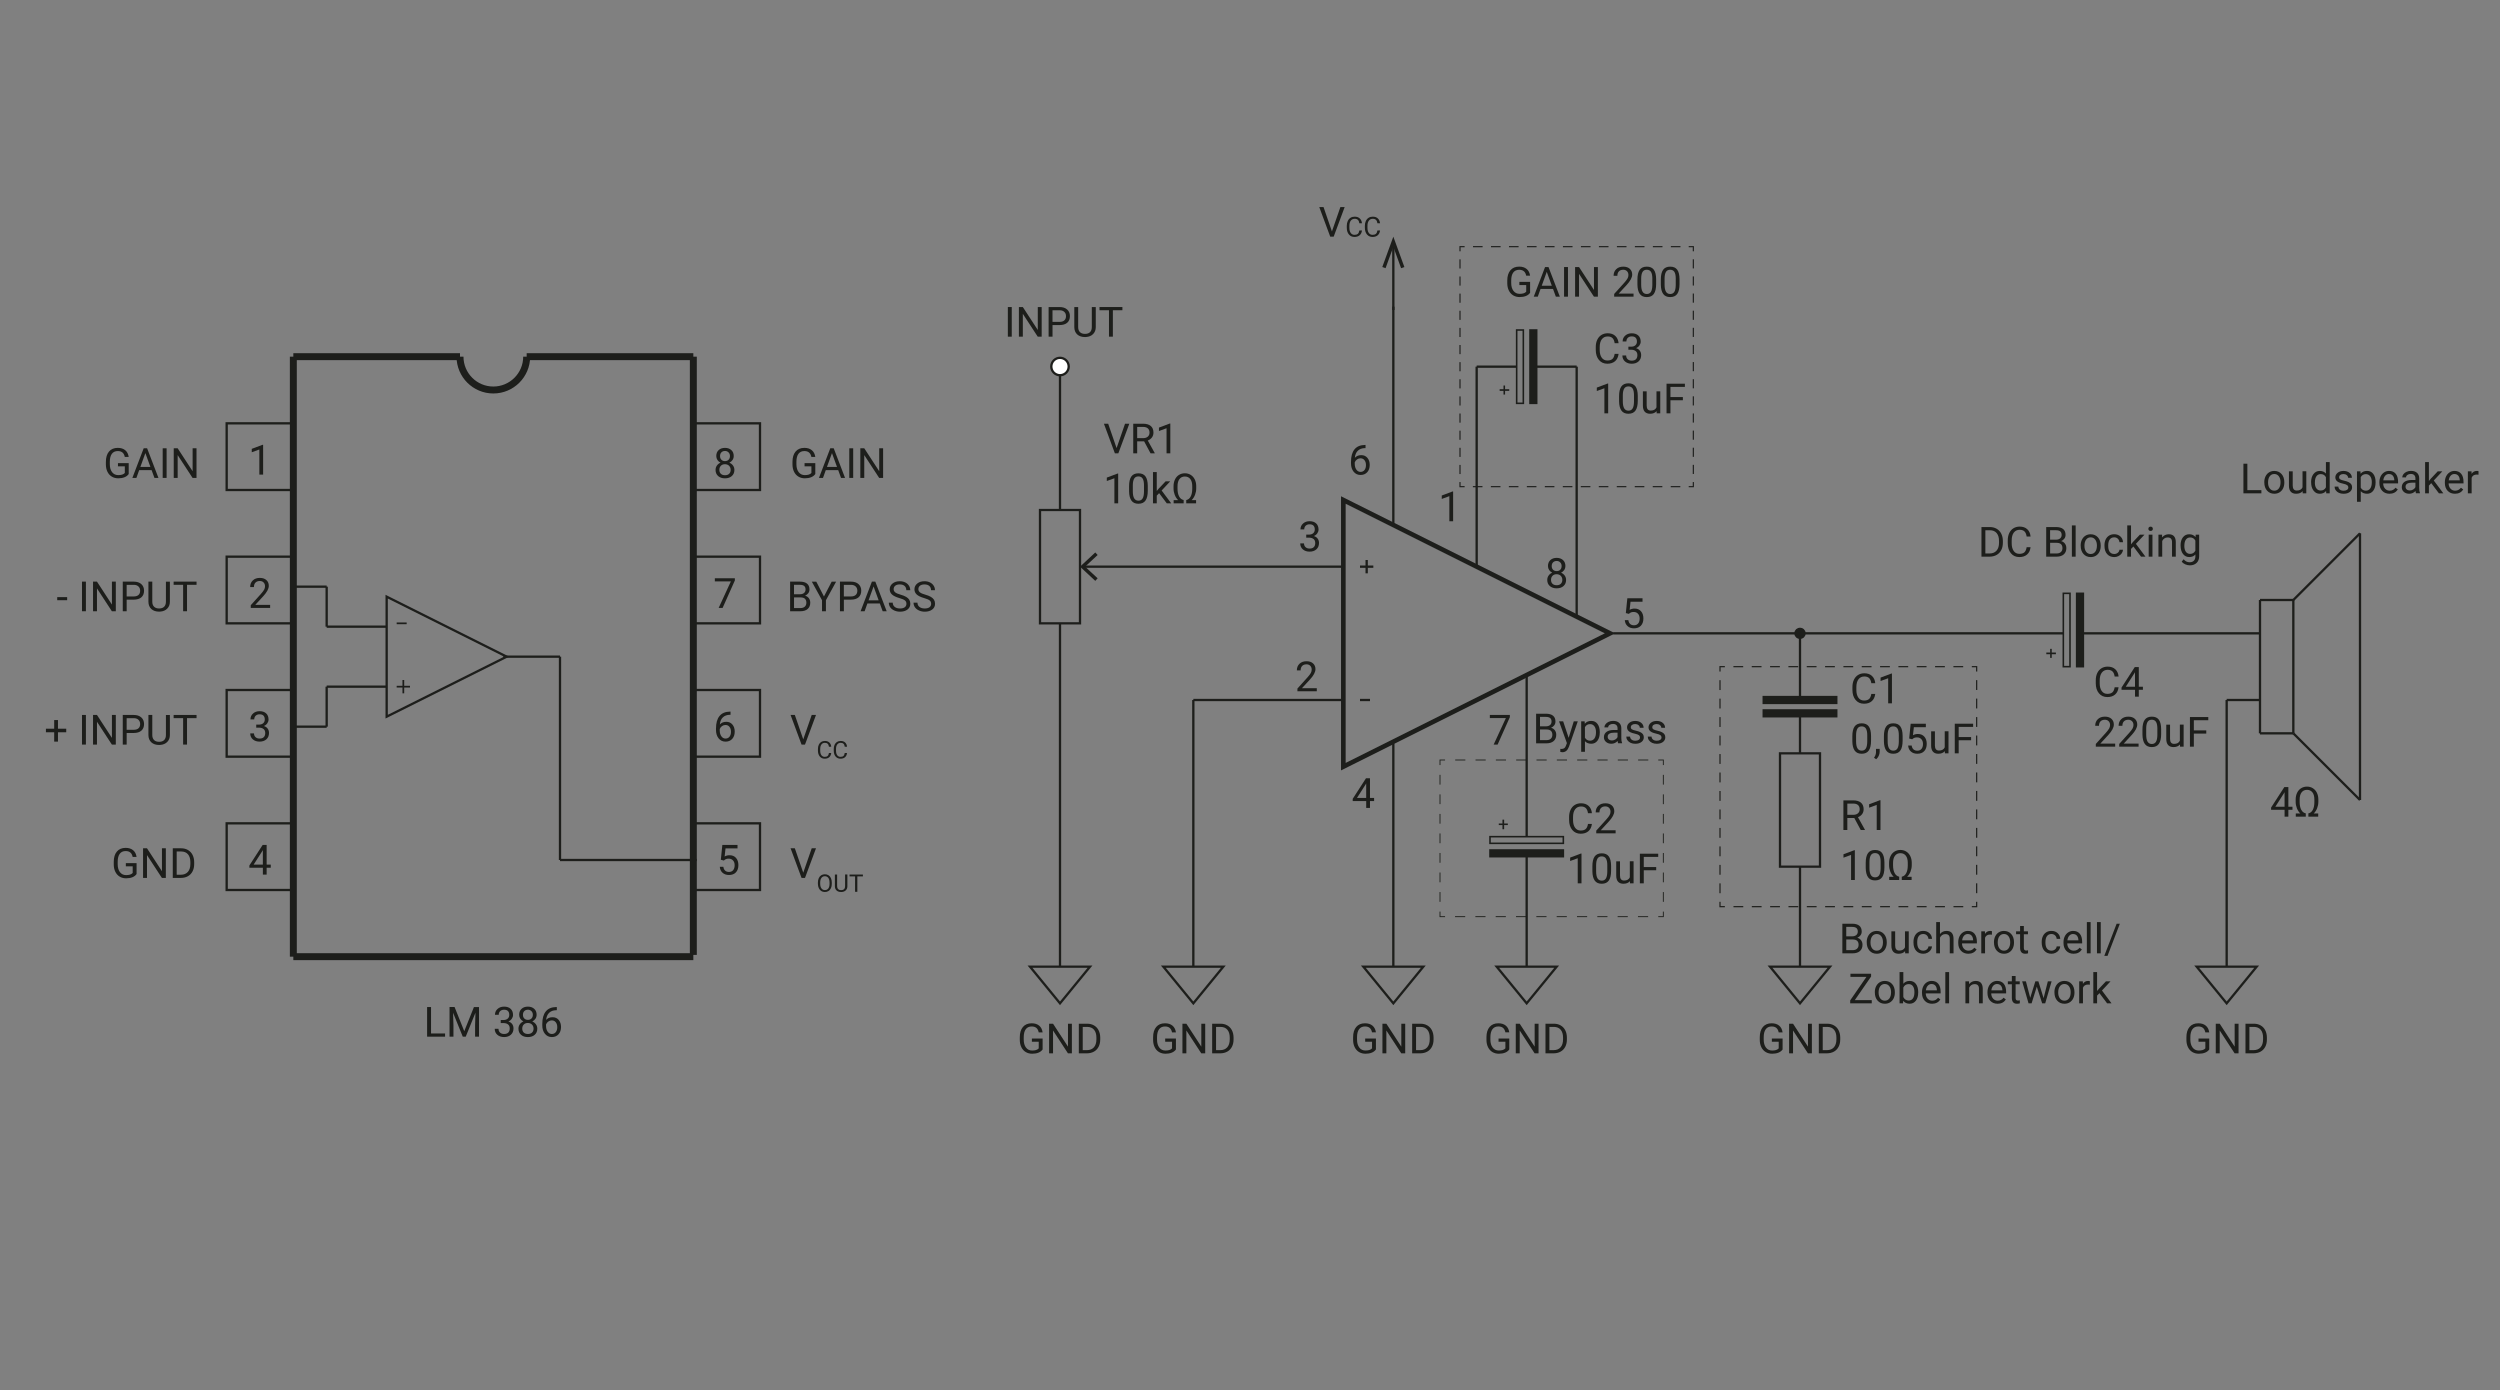 <?xml version="1.0" encoding="UTF-8"?><svg xmlns="http://www.w3.org/2000/svg" viewBox="0 0 1080 600.48"><rect x="0" y="0" width="1080" height="600.48" fill="#808080" stroke="none"/><defs><style>.cls-1{stroke-width:3px;}.cls-1,.cls-2,.cls-3,.cls-4,.cls-5,.cls-6,.cls-7,.cls-8,.cls-9,.cls-10,.cls-11,.cls-12,.cls-13,.cls-14,.cls-15,.cls-16,.cls-17{stroke:#1d1e1b;stroke-miterlimit:10;}.cls-1,.cls-2,.cls-4,.cls-5,.cls-6,.cls-7,.cls-8,.cls-9,.cls-10,.cls-11,.cls-12,.cls-15,.cls-16,.cls-17{fill:none;}.cls-2{stroke-dasharray:0 0 4.23 3.69;}.cls-2,.cls-7,.cls-16{stroke-width:.52px;}.cls-18{fill:#fff;}.cls-19,.cls-3,.cls-13,.cls-14{fill:#1d1e1b;}.cls-3,.cls-9{stroke-width:2px;}.cls-4,.cls-14{stroke-width:.69px;}.cls-5{stroke-width:.75px;}.cls-6{stroke-dasharray:0 0 4.39 4.39;}.cls-6,.cls-8,.cls-15{stroke-width:.39px;}.cls-8{stroke-dasharray:0 0 4.22 4.22;}.cls-10{stroke-dasharray:0 0 3.95 3.45;}.cls-10,.cls-12,.cls-17{stroke-width:.5px;}.cls-12{stroke-dasharray:0 0 4.15 3.62;}.cls-13{stroke-width:.69px;}.cls-16{stroke-dasharray:0 0 4.26 3.72;}</style></defs><g id="Field"><g><rect class="cls-13" x="761.76" y="300.96" width="31.68" height="2.88"/><rect class="cls-13" x="761.76" y="306.72" width="31.68" height="2.88"/></g><rect class="cls-14" x="643.68" y="367.2" width="31.68" height="2.88"/><rect class="cls-14" x="882.72" y="270.72" width="31.68" height="2.88" transform="translate(626.4 1170.72) rotate(-90)"/><circle class="cls-3" cx="777.6" cy="273.6" r="1.44"/><rect class="cls-14" x="646.56" y="156.96" width="31.68" height="2.88" transform="translate(504 820.8) rotate(-90)"/></g><g id="Line"><line class="cls-1" x1="126.72" y1="154.08" x2="198.72" y2="154.08"/><line class="cls-1" x1="227.52" y1="154.08" x2="299.52" y2="154.08"/><path class="cls-1" d="M227.52,154.08c0,7.95-6.45,14.4-14.4,14.4s-14.4-6.45-14.4-14.4"/><rect class="cls-11" x="97.92" y="182.88" width="28.8" height="28.8"/><rect class="cls-11" x="97.92" y="240.48" width="28.8" height="28.8"/><rect class="cls-11" x="97.92" y="298.08" width="28.8" height="28.8"/><line class="cls-1" x1="126.72" y1="154.08" x2="126.72" y2="413.28"/><line class="cls-1" x1="126.72" y1="413.28" x2="299.52" y2="413.28"/><line class="cls-1" x1="299.52" y1="154.08" x2="299.52" y2="412.52"/><rect class="cls-11" x="97.92" y="355.68" width="28.8" height="28.8"/><rect class="cls-11" x="299.52" y="298.08" width="28.8" height="28.8"/><rect class="cls-11" x="299.52" y="355.68" width="28.8" height="28.8"/><rect class="cls-11" x="299.52" y="182.88" width="28.8" height="28.8"/><rect class="cls-11" x="299.52" y="240.48" width="28.8" height="28.8"/><g><line class="cls-11" x1="601.92" y1="133.92" x2="601.92" y2="106.48"/><polygon class="cls-19" points="606.69 115.35 605.28 115.86 601.92 106.63 598.56 115.86 597.15 115.35 601.92 102.24 606.69 115.35"/></g><rect class="cls-11" x="753.12" y="341.28" width="48.96" height="17.28" transform="translate(427.68 1127.52) rotate(-90)"/><polygon class="cls-9" points="695.52 273.6 580.32 216 580.32 331.2 695.52 273.6"/><polygon class="cls-11" points="218.88 283.68 167.04 257.76 167.04 309.6 218.88 283.68"/><line class="cls-11" x1="125.28" y1="313.92" x2="141.12" y2="313.92"/><line class="cls-11" x1="125.28" y1="253.44" x2="141.12" y2="253.44"/><line class="cls-11" x1="141.12" y1="296.64" x2="141.12" y2="313.92"/><line class="cls-11" x1="141.12" y1="253.44" x2="141.12" y2="270.72"/><line class="cls-11" x1="167.04" y1="296.64" x2="141.12" y2="296.64"/><line class="cls-11" x1="167.04" y1="270.72" x2="141.12" y2="270.72"/><line class="cls-11" x1="300.96" y1="371.52" x2="241.92" y2="371.52"/><line class="cls-11" x1="241.92" y1="283.68" x2="241.92" y2="371.52"/><line class="cls-11" x1="217.44" y1="283.68" x2="241.92" y2="283.68"/><rect class="cls-4" x="643.68" y="361.44" width="31.68" height="2.88"/><polygon class="cls-11" points="515.52 433.44 528.48 417.6 502.56 417.6 515.52 433.44"/><line class="cls-11" x1="580.32" y1="302.4" x2="515.52" y2="302.4"/><line class="cls-11" x1="515.52" y1="417.6" x2="515.52" y2="302.4"/><polygon class="cls-11" points="601.92 433.44 614.88 417.6 588.96 417.6 601.92 433.44"/><polygon class="cls-11" points="659.52 433.44 672.48 417.6 646.56 417.6 659.52 433.44"/><line class="cls-11" x1="601.92" y1="417.6" x2="601.92" y2="321.12"/><line class="cls-11" x1="659.52" y1="417.6" x2="659.52" y2="368.64"/><line class="cls-11" x1="659.52" y1="361.44" x2="659.52" y2="292.32"/><rect class="cls-4" x="876.96" y="270.72" width="31.68" height="2.88" transform="translate(620.64 1164.96) rotate(-90)"/><rect class="cls-4" x="640.8" y="156.96" width="31.68" height="2.88" transform="translate(498.24 815.04) rotate(-90)"/><line class="cls-11" x1="601.92" y1="226.08" x2="601.92" y2="132.48"/><line class="cls-11" x1="681.12" y1="266.4" x2="681.12" y2="158.4"/><line class="cls-11" x1="637.92" y1="158.4" x2="637.92" y2="244.8"/><line class="cls-11" x1="637.92" y1="158.4" x2="655.2" y2="158.4"/><line class="cls-11" x1="681.12" y1="158.4" x2="662.4" y2="158.4"/><g><line class="cls-11" x1="580.32" y1="244.8" x2="468.19" y2="244.8"/><polygon class="cls-19" points="473.16 238.67 474.18 239.76 468.76 244.8 474.18 249.83 473.16 250.93 466.56 244.8 473.16 238.67"/></g><polygon class="cls-11" points="777.6 433.44 790.56 417.6 764.64 417.6 777.6 433.44"/><line class="cls-11" x1="777.6" y1="417.6" x2="777.6" y2="374.4"/><line class="cls-11" x1="696.96" y1="273.6" x2="891.36" y2="273.6"/><line class="cls-11" x1="777.6" y1="308.16" x2="777.6" y2="325.44"/><line class="cls-11" x1="777.6" y1="302.4" x2="777.6" y2="273.6"/><line class="cls-11" x1="898.56" y1="273.6" x2="976.32" y2="273.6"/><g><polyline class="cls-7" points="853.92 389.58 853.92 391.68 851.82 391.68"/><line class="cls-2" x1="848.13" y1="391.68" x2="746.98" y2="391.68"/><polyline class="cls-7" points="745.14 391.68 743.04 391.68 743.04 389.58"/><line class="cls-16" x1="743.04" y1="385.87" x2="743.04" y2="291.96"/><polyline class="cls-7" points="743.04 290.1 743.04 288 745.14 288"/><line class="cls-2" x1="748.83" y1="288" x2="849.98" y2="288"/><polyline class="cls-7" points="851.82 288 853.92 288 853.92 290.1"/><line class="cls-16" x1="853.92" y1="293.81" x2="853.92" y2="387.72"/></g><g><polyline class="cls-17" points="731.52 208.24 731.52 210.24 729.52 210.24"/><line class="cls-12" x1="725.9" y1="210.24" x2="634.53" y2="210.24"/><polyline class="cls-17" points="632.72 210.24 630.72 210.24 630.72 208.24"/><line class="cls-10" x1="630.72" y1="204.79" x2="630.72" y2="110.28"/><polyline class="cls-17" points="630.72 108.56 630.72 106.56 632.72 106.56"/><line class="cls-12" x1="636.34" y1="106.56" x2="727.71" y2="106.56"/><polyline class="cls-17" points="729.52 106.56 731.52 106.56 731.52 108.56"/><line class="cls-10" x1="731.52" y1="112.01" x2="731.52" y2="206.52"/></g><g><polyline class="cls-15" points="718.56 393.81 718.56 396 716.37 396"/><line class="cls-6" x1="711.99" y1="396" x2="626.46" y2="396"/><polyline class="cls-15" points="624.27 396 622.08 396 622.08 393.81"/><line class="cls-8" x1="622.08" y1="389.59" x2="622.08" y2="332.62"/><polyline class="cls-15" points="622.08 330.51 622.08 328.32 624.27 328.32"/><line class="cls-6" x1="628.65" y1="328.32" x2="714.18" y2="328.32"/><polyline class="cls-15" points="716.37 328.32 718.56 328.32 718.56 330.51"/><line class="cls-8" x1="718.56" y1="334.73" x2="718.56" y2="391.7"/></g><g><line class="cls-5" x1="171.36" y1="296.64" x2="177.12" y2="296.64"/><line class="cls-5" x1="174.24" y1="293.76" x2="174.24" y2="299.52"/></g><line class="cls-5" x1="171.36" y1="269.28" x2="175.68" y2="269.28"/><line class="cls-11" x1="976.32" y1="259.2" x2="976.32" y2="316.8"/><g><line class="cls-11" x1="990.72" y1="316.8" x2="976.32" y2="316.8"/><line class="cls-11" x1="976.32" y1="259.2" x2="990.72" y2="259.2"/><line class="cls-11" x1="1019.52" y1="230.4" x2="990.72" y2="259.2"/><line class="cls-11" x1="1019.52" y1="345.6" x2="990.72" y2="316.8"/><line class="cls-11" x1="1019.52" y1="230.4" x2="1019.52" y2="345.6"/><line class="cls-11" x1="990.72" y1="259.2" x2="990.72" y2="316.8"/></g><line class="cls-11" x1="976.32" y1="302.4" x2="961.92" y2="302.4"/><line class="cls-11" x1="961.92" y1="417.6" x2="961.92" y2="302.4"/><polygon class="cls-11" points="961.92 433.44 974.88 417.6 948.96 417.6 961.92 433.44"/><rect class="cls-11" x="433.44" y="236.16" width="48.96" height="17.28" transform="translate(213.12 702.72) rotate(-90)"/><polygon class="cls-11" points="457.92 433.44 470.88 417.6 444.96 417.6 457.92 433.44"/><line class="cls-11" x1="457.92" y1="417.6" x2="457.92" y2="269.28"/><g><line class="cls-11" x1="457.92" y1="158.13" x2="457.92" y2="220.32"/><g><path class="cls-18" d="M454.16,158.34c0-2.08,1.68-3.76,3.76-3.76s3.76,1.68,3.76,3.76-1.68,3.76-3.76,3.76-3.76-1.68-3.76-3.76Z"/><path class="cls-19" d="M453.66,158.34c0,2.35,1.91,4.26,4.26,4.26s4.26-1.91,4.26-4.26-1.91-4.26-4.26-4.26-4.26,1.91-4.26,4.26,0-2.35,0,0Zm7.52,0c0,1.8-1.46,3.26-3.26,3.26s-3.26-1.46-3.26-3.26,1.46-3.26,3.26-3.26,3.26,1.46,3.26,3.26,0-1.8,0,0Z"/></g></g><g><line class="cls-11" x1="593.28" y1="244.8" x2="587.52" y2="244.8"/><line class="cls-11" x1="590.4" y1="247.68" x2="590.4" y2="241.92"/></g><line class="cls-11" x1="591.84" y1="302.4" x2="587.52" y2="302.4"/></g><g id="TEXT_Vector"><path class="cls-19" d="M113.67,205.02h-1.63v-10.84l-3.28,1.2v-1.48l4.66-1.75h.25v12.86Z"/><path class="cls-19" d="M116.71,262.62h-8.38v-1.17l4.43-4.92c.66-.74,1.11-1.35,1.36-1.81s.37-.95,.37-1.45c0-.67-.2-1.22-.61-1.64s-.94-.64-1.62-.64c-.81,0-1.44,.23-1.89,.69s-.67,1.1-.67,1.92h-1.63c0-1.18,.38-2.13,1.14-2.86s1.77-1.09,3.05-1.09c1.19,0,2.13,.31,2.82,.94s1.04,1.45,1.04,2.49c0,1.26-.8,2.76-2.41,4.5l-3.43,3.72h6.42v1.33Z"/><path class="cls-19" d="M110.69,313.03h1.22c.77-.01,1.37-.21,1.81-.61s.66-.92,.66-1.59c0-1.5-.75-2.25-2.24-2.25-.7,0-1.26,.2-1.68,.6s-.63,.93-.63,1.59h-1.63c0-1.01,.37-1.86,1.11-2.53s1.68-1.01,2.83-1.01c1.21,0,2.15,.32,2.84,.96s1.03,1.53,1.03,2.66c0,.56-.18,1.1-.54,1.62s-.85,.91-1.47,1.17c.7,.22,1.25,.59,1.63,1.11s.58,1.14,.58,1.89c0,1.15-.38,2.06-1.12,2.73s-1.73,1.01-2.93,1.01-2.18-.32-2.93-.97-1.13-1.51-1.13-2.58h1.63c0,.67,.22,1.21,.66,1.62s1.03,.61,1.77,.61c.79,0,1.39-.21,1.8-.62s.62-1,.62-1.77-.23-1.31-.69-1.71-1.12-.6-1.98-.62h-1.22v-1.33Z"/><path class="cls-19" d="M115.19,373.52h1.78v1.33h-1.78v2.97h-1.63v-2.97h-5.83v-.96l5.73-8.87h1.73v8.5Zm-5.62,0h3.98v-6.28l-.19,.35-3.79,5.92Z"/><path class="cls-19" d="M315.59,307.41v1.38h-.3c-1.27,.02-2.27,.4-3.02,1.12s-1.18,1.75-1.3,3.07c.67-.77,1.59-1.16,2.76-1.16s2,.39,2.67,1.18,1,1.8,1,3.04c0,1.32-.36,2.37-1.08,3.16s-1.68,1.19-2.89,1.19-2.22-.47-2.98-1.41-1.14-2.15-1.14-3.63v-.62c0-2.36,.5-4.16,1.51-5.4s2.5-1.88,4.49-1.91h.29Zm-2.14,5.77c-.56,0-1.07,.17-1.54,.5s-.79,.75-.98,1.26v.6c0,1.05,.24,1.9,.71,2.55s1.07,.97,1.78,.97,1.31-.27,1.73-.81,.63-1.25,.63-2.12-.21-1.59-.64-2.13-.99-.81-1.69-.81Z"/><path class="cls-19" d="M311.4,371.4l.65-6.38h6.56v1.5h-5.18l-.39,3.49c.63-.37,1.34-.55,2.14-.55,1.17,0,2.09,.38,2.78,1.16s1.03,1.81,1.03,3.12-.36,2.36-1.07,3.12-1.71,1.14-2.98,1.14c-1.13,0-2.05-.31-2.77-.94s-1.12-1.49-1.22-2.6h1.54c.1,.73,.36,1.28,.78,1.66s.98,.56,1.67,.56c.76,0,1.35-.26,1.78-.77s.65-1.23,.65-2.14c0-.86-.23-1.54-.7-2.06s-1.09-.78-1.86-.78c-.71,0-1.27,.16-1.67,.47l-.43,.35-1.3-.33Z"/><g><path class="cls-19" d="M352.21,204.78c-.43,.62-1.04,1.08-1.81,1.39-.78,.31-1.68,.46-2.71,.46s-1.97-.24-2.78-.73c-.81-.49-1.43-1.18-1.88-2.09s-.67-1.95-.68-3.14v-1.12c0-1.93,.45-3.42,1.35-4.48s2.16-1.59,3.79-1.59c1.34,0,2.41,.34,3.23,1.02,.81,.68,1.31,1.65,1.49,2.91h-1.69c-.32-1.7-1.32-2.55-3.02-2.55-1.13,0-1.99,.4-2.57,1.19-.58,.79-.88,1.95-.88,3.45v1.05c0,1.44,.33,2.58,.98,3.43,.66,.85,1.54,1.27,2.66,1.27,.63,0,1.19-.07,1.66-.21,.47-.14,.87-.38,1.18-.71v-2.87h-2.96v-1.38h4.64v4.69Z"/><path class="cls-19" d="M362.09,203.11h-5.36l-1.2,3.35h-1.74l4.89-12.8h1.48l4.9,12.8h-1.73l-1.22-3.35Zm-4.85-1.38h4.35l-2.18-5.99-2.17,5.99Z"/><path class="cls-19" d="M368.58,206.46h-1.69v-12.8h1.69v12.8Z"/><path class="cls-19" d="M381.5,206.46h-1.7l-6.44-9.86v9.86h-1.7v-12.8h1.7l6.46,9.91v-9.91h1.68v12.8Z"/></g><g><path class="cls-19" d="M186.21,446.46h6.06v1.38h-7.76v-12.8h1.7v11.42Z"/><path class="cls-19" d="M196.38,435.04l4.18,10.44,4.18-10.44h2.19v12.8h-1.69v-4.98l.16-5.38-4.2,10.36h-1.29l-4.19-10.34,.17,5.35v4.98h-1.69v-12.8h2.18Z"/><path class="cls-19" d="M216.31,440.65h1.22c.77-.01,1.37-.21,1.81-.61s.66-.92,.66-1.59c0-1.5-.75-2.25-2.24-2.25-.7,0-1.26,.2-1.68,.6s-.63,.93-.63,1.6h-1.63c0-1.01,.37-1.86,1.11-2.53s1.68-1.01,2.83-1.01c1.21,0,2.15,.32,2.84,.96s1.03,1.53,1.03,2.66c0,.56-.18,1.1-.54,1.62s-.85,.91-1.47,1.17c.7,.22,1.25,.59,1.63,1.11s.58,1.15,.58,1.89c0,1.15-.38,2.06-1.12,2.73s-1.73,1.01-2.93,1.01-2.18-.33-2.93-.98-1.13-1.51-1.13-2.58h1.63c0,.67,.22,1.21,.66,1.62s1.03,.61,1.77,.61c.79,0,1.39-.21,1.8-.62s.62-1,.62-1.77-.23-1.32-.69-1.71-1.12-.6-1.98-.62h-1.22v-1.33Z"/><path class="cls-19" d="M231.82,438.38c0,.64-.17,1.21-.51,1.71s-.79,.89-1.37,1.17c.67,.29,1.2,.71,1.59,1.26s.58,1.17,.58,1.87c0,1.11-.37,1.99-1.12,2.65s-1.73,.98-2.95,.98-2.22-.33-2.96-.99-1.11-1.54-1.11-2.64c0-.69,.19-1.32,.57-1.87s.9-.98,1.57-1.27c-.57-.28-1.02-.67-1.34-1.17s-.49-1.06-.49-1.7c0-1.08,.35-1.93,1.04-2.57s1.6-.95,2.73-.95,2.03,.32,2.73,.95,1.04,1.49,1.04,2.57Zm-1.33,5.97c0-.71-.23-1.3-.68-1.75s-1.05-.68-1.78-.68-1.32,.22-1.76,.67-.66,1.03-.66,1.76,.22,1.3,.65,1.71,1.03,.62,1.8,.62,1.36-.21,1.79-.63,.65-.99,.65-1.71Zm-2.44-8.15c-.64,0-1.16,.2-1.55,.59s-.59,.93-.59,1.61,.19,1.18,.58,1.58,.91,.6,1.56,.6,1.17-.2,1.56-.6,.58-.93,.58-1.58-.2-1.18-.61-1.59-.92-.62-1.54-.62Z"/><path class="cls-19" d="M240.55,435.03v1.38h-.3c-1.27,.02-2.27,.4-3.02,1.12s-1.18,1.75-1.3,3.07c.67-.77,1.59-1.16,2.76-1.16s2,.39,2.67,1.18,1,1.8,1,3.04c0,1.32-.36,2.37-1.08,3.16s-1.68,1.19-2.89,1.19-2.22-.47-2.98-1.41-1.14-2.15-1.14-3.63v-.62c0-2.36,.5-4.16,1.51-5.4s2.5-1.88,4.49-1.91h.29Zm-2.14,5.77c-.56,0-1.07,.17-1.54,.5s-.79,.75-.98,1.26v.6c0,1.05,.24,1.9,.71,2.55s1.07,.97,1.78,.97,1.31-.27,1.73-.81,.63-1.25,.63-2.12-.21-1.59-.64-2.13-.99-.81-1.69-.81Z"/></g><path class="cls-19" d="M316.97,197c0,.64-.17,1.21-.51,1.71s-.79,.89-1.37,1.17c.67,.29,1.2,.71,1.59,1.26s.58,1.17,.58,1.87c0,1.11-.37,1.99-1.12,2.65s-1.73,.98-2.95,.98-2.22-.33-2.96-.99-1.11-1.54-1.11-2.64c0-.69,.19-1.32,.57-1.87s.9-.98,1.57-1.27c-.57-.28-1.02-.67-1.34-1.17s-.49-1.06-.49-1.7c0-1.08,.35-1.93,1.04-2.57s1.6-.95,2.73-.95,2.03,.32,2.73,.95,1.04,1.49,1.04,2.57Zm-1.33,5.97c0-.71-.23-1.3-.68-1.75s-1.05-.68-1.78-.68-1.32,.22-1.76,.67-.66,1.03-.66,1.76,.22,1.3,.65,1.71,1.03,.62,1.8,.62,1.36-.21,1.79-.63,.65-.99,.65-1.71Zm-2.44-8.15c-.64,0-1.16,.2-1.55,.59s-.59,.93-.59,1.61,.19,1.18,.58,1.58,.91,.6,1.56,.6,1.17-.2,1.56-.6,.58-.93,.58-1.58-.2-1.18-.61-1.59-.92-.62-1.54-.62Z"/><path class="cls-19" d="M317.47,250.74l-5.3,11.88h-1.71l5.28-11.46h-6.93v-1.34h8.65v.91Z"/><g><path class="cls-19" d="M55.6,204.78c-.43,.62-1.04,1.08-1.81,1.39-.78,.31-1.68,.46-2.71,.46s-1.97-.24-2.78-.73c-.81-.49-1.43-1.18-1.88-2.09s-.67-1.95-.68-3.14v-1.12c0-1.93,.45-3.42,1.35-4.48s2.16-1.59,3.79-1.59c1.34,0,2.41,.34,3.23,1.02,.81,.68,1.31,1.65,1.49,2.91h-1.69c-.32-1.7-1.32-2.55-3.02-2.55-1.13,0-1.99,.4-2.57,1.19-.58,.79-.88,1.95-.88,3.45v1.05c0,1.44,.33,2.58,.98,3.43,.66,.85,1.54,1.27,2.66,1.27,.63,0,1.19-.07,1.66-.21,.47-.14,.87-.38,1.18-.71v-2.87h-2.96v-1.38h4.64v4.69Z"/><path class="cls-19" d="M65.48,203.11h-5.36l-1.2,3.35h-1.74l4.89-12.8h1.48l4.9,12.8h-1.73l-1.22-3.35Zm-4.85-1.38h4.35l-2.18-5.99-2.17,5.99Z"/><path class="cls-19" d="M71.97,206.46h-1.69v-12.8h1.69v12.8Z"/><path class="cls-19" d="M84.89,206.46h-1.7l-6.44-9.86v9.86h-1.7v-12.8h1.7l6.46,9.91v-9.91h1.68v12.8Z"/></g><g><path class="cls-19" d="M29.01,259.29h-4.29v-1.33h4.29v1.33Z"/><path class="cls-19" d="M37.11,264.06h-1.69v-12.8h1.69v12.8Z"/><path class="cls-19" d="M50.03,264.06h-1.7l-6.44-9.86v9.86h-1.7v-12.8h1.7l6.46,9.91v-9.91h1.68v12.8Z"/><path class="cls-19" d="M54.72,259.05v5.01h-1.69v-12.8h4.72c1.4,0,2.5,.36,3.29,1.07s1.19,1.66,1.19,2.84c0,1.24-.39,2.2-1.16,2.87s-1.89,1.01-3.34,1.01h-3.01Zm0-1.38h3.03c.9,0,1.59-.21,2.07-.64,.48-.42,.72-1.04,.72-1.84,0-.76-.24-1.37-.72-1.83s-1.14-.7-1.98-.71h-3.13v5.03Z"/><path class="cls-19" d="M73.39,251.26v8.7c0,1.21-.39,2.19-1.14,2.96-.75,.77-1.77,1.2-3.06,1.29l-.45,.02c-1.4,0-2.52-.38-3.35-1.13-.83-.76-1.25-1.8-1.27-3.12v-8.72h1.67v8.67c0,.93,.25,1.65,.76,2.16s1.24,.77,2.18,.77,1.69-.25,2.19-.76,.76-1.23,.76-2.15v-8.67h1.7Z"/><path class="cls-19" d="M84.9,252.64h-4.11v11.42h-1.68v-11.42h-4.1v-1.38h9.9v1.38Z"/></g><g><path class="cls-19" d="M25.04,314.8h3.57v1.54h-3.57v4.04h-1.63v-4.04h-3.57v-1.54h3.57v-3.74h1.63v3.74Z"/><path class="cls-19" d="M37.11,321.66h-1.69v-12.8h1.69v12.8Z"/><path class="cls-19" d="M50.03,321.66h-1.7l-6.44-9.86v9.86h-1.7v-12.8h1.7l6.46,9.91v-9.91h1.68v12.8Z"/><path class="cls-19" d="M54.72,316.65v5.01h-1.69v-12.8h4.72c1.4,0,2.5,.36,3.29,1.07s1.19,1.66,1.19,2.84c0,1.24-.39,2.2-1.16,2.87s-1.89,1.01-3.34,1.01h-3.01Zm0-1.38h3.03c.9,0,1.59-.21,2.07-.64,.48-.42,.72-1.04,.72-1.84,0-.76-.24-1.37-.72-1.83s-1.14-.7-1.98-.71h-3.13v5.03Z"/><path class="cls-19" d="M73.39,308.86v8.7c0,1.21-.39,2.19-1.14,2.96s-1.77,1.2-3.06,1.29l-.45,.02c-1.4,0-2.52-.38-3.35-1.13s-1.25-1.8-1.27-3.12v-8.72h1.67v8.67c0,.93,.25,1.65,.76,2.16s1.24,.77,2.18,.77,1.69-.25,2.19-.76,.76-1.23,.76-2.15v-8.67h1.7Z"/><path class="cls-19" d="M84.9,310.24h-4.11v11.42h-1.68v-11.42h-4.1v-1.38h9.9v1.38Z"/></g><g><path class="cls-19" d="M59,377.58c-.43,.62-1.04,1.08-1.81,1.39-.78,.31-1.68,.46-2.71,.46s-1.97-.24-2.78-.73c-.81-.49-1.43-1.18-1.88-2.09s-.67-1.95-.68-3.14v-1.12c0-1.93,.45-3.42,1.35-4.48s2.16-1.59,3.79-1.59c1.34,0,2.41,.34,3.23,1.02,.81,.68,1.31,1.65,1.49,2.91h-1.69c-.32-1.7-1.32-2.55-3.02-2.55-1.13,0-1.99,.4-2.57,1.19-.58,.79-.88,1.95-.88,3.45v1.05c0,1.44,.33,2.58,.98,3.43,.66,.85,1.54,1.27,2.66,1.27,.63,0,1.19-.07,1.66-.21,.47-.14,.87-.38,1.18-.71v-2.87h-2.96v-1.38h4.64v4.69Z"/><path class="cls-19" d="M71.64,379.26h-1.7l-6.44-9.86v9.86h-1.7v-12.8h1.7l6.46,9.91v-9.91h1.68v12.8Z"/><path class="cls-19" d="M74.64,379.26v-12.8h3.61c1.11,0,2.1,.25,2.95,.74s1.52,1.19,1.98,2.1c.46,.91,.7,1.95,.71,3.13v.82c0,1.21-.23,2.26-.7,3.17-.46,.91-1.13,1.61-1.99,2.09-.87,.49-1.87,.74-3.02,.75h-3.54Zm1.69-11.42v10.04h1.78c1.3,0,2.31-.4,3.04-1.21s1.09-1.96,1.09-3.46v-.75c0-1.45-.34-2.58-1.02-3.39-.68-.81-1.65-1.22-2.91-1.23h-1.97Z"/></g><g><path class="cls-19" d="M347,377.02l3.66-10.56h1.85l-4.75,12.8h-1.49l-4.74-12.8h1.84l3.64,10.56Z"/><path class="cls-19" d="M359.34,381.76c0,.73-.12,1.37-.37,1.91s-.59,.96-1.05,1.25c-.45,.29-.98,.43-1.58,.43s-1.11-.14-1.56-.43c-.45-.29-.81-.7-1.06-1.24-.25-.53-.38-1.15-.39-1.86v-.54c0-.72,.12-1.35,.37-1.9,.25-.55,.6-.97,1.06-1.26s.98-.44,1.57-.44,1.12,.14,1.58,.43c.46,.29,.81,.71,1.05,1.25,.25,.55,.37,1.19,.37,1.91v.47Zm-.98-.48c0-.88-.18-1.56-.53-2.04-.36-.47-.85-.71-1.49-.71s-1.11,.24-1.47,.71c-.36,.47-.54,1.13-.55,1.97v.55c0,.86,.18,1.53,.54,2.02s.86,.74,1.49,.74,1.13-.23,1.48-.69c.35-.46,.53-1.13,.54-1.99v-.55Z"/><path class="cls-19" d="M366.07,377.79v5.07c0,.7-.22,1.28-.66,1.73s-1.03,.7-1.79,.75h-.26c-.82,.01-1.47-.21-1.95-.65-.48-.44-.73-1.05-.74-1.82v-5.08h.97v5.05c0,.54,.15,.96,.45,1.26s.72,.45,1.27,.45,.98-.15,1.28-.45c.3-.3,.44-.72,.44-1.26v-5.06h.99Z"/><path class="cls-19" d="M372.77,378.6h-2.4v6.66h-.98v-6.66h-2.39v-.8h5.77v.8Z"/></g><g><path class="cls-19" d="M347,319.42l3.66-10.56h1.85l-4.75,12.8h-1.49l-4.74-12.8h1.84l3.64,10.56Z"/><path class="cls-19" d="M359.09,325.29c-.09,.79-.38,1.4-.87,1.83s-1.14,.64-1.95,.64c-.88,0-1.59-.32-2.12-.95-.53-.63-.8-1.48-.8-2.54v-.72c0-.69,.12-1.3,.37-1.83,.25-.53,.6-.93,1.05-1.21,.45-.28,.98-.42,1.58-.42,.79,0,1.43,.22,1.91,.66,.48,.44,.76,1.05,.84,1.84h-.99c-.09-.6-.27-1.03-.56-1.29-.29-.27-.68-.4-1.2-.4-.63,0-1.12,.23-1.48,.7-.36,.47-.54,1.13-.54,1.99v.72c0,.81,.17,1.46,.51,1.93s.81,.72,1.42,.72c.55,0,.97-.12,1.26-.37,.29-.25,.49-.68,.58-1.29h.99Z"/><path class="cls-19" d="M365.92,325.29c-.09,.79-.38,1.4-.87,1.83s-1.14,.64-1.95,.64c-.88,0-1.59-.32-2.12-.95-.53-.63-.8-1.48-.8-2.54v-.72c0-.69,.12-1.3,.37-1.83,.25-.53,.6-.93,1.05-1.21,.45-.28,.98-.42,1.58-.42,.79,0,1.43,.22,1.91,.66,.48,.44,.76,1.05,.84,1.84h-.99c-.09-.6-.27-1.03-.56-1.29-.29-.27-.68-.4-1.2-.4-.63,0-1.12,.23-1.48,.7-.36,.47-.54,1.13-.54,1.99v.72c0,.81,.17,1.46,.51,1.93s.81,.72,1.42,.72c.55,0,.97-.12,1.26-.37,.29-.25,.49-.68,.58-1.29h.99Z"/></g><g><path class="cls-19" d="M341.33,264.06v-12.8h4.18c1.39,0,2.43,.29,3.13,.86s1.05,1.42,1.05,2.55c0,.6-.17,1.13-.51,1.59-.34,.46-.8,.82-1.39,1.07,.69,.19,1.24,.56,1.64,1.1s.6,1.19,.6,1.94c0,1.15-.37,2.05-1.12,2.71-.74,.66-1.8,.98-3.16,.98h-4.44Zm1.69-7.34h2.55c.74,0,1.33-.18,1.77-.55s.66-.87,.66-1.51c0-.7-.21-1.22-.62-1.54-.41-.32-1.03-.48-1.87-.48h-2.5v4.08Zm0,1.35v4.61h2.79c.79,0,1.4-.2,1.86-.61s.68-.97,.68-1.68c0-1.54-.84-2.31-2.51-2.31h-2.81Z"/><path class="cls-19" d="M355.95,257.69l3.34-6.42h1.92l-4.41,8.02v4.77h-1.69v-4.77l-4.41-8.02h1.93l3.32,6.42Z"/><path class="cls-19" d="M364.55,259.05v5.01h-1.69v-12.8h4.72c1.4,0,2.5,.36,3.29,1.07s1.19,1.66,1.19,2.84c0,1.24-.39,2.2-1.16,2.87s-1.89,1.01-3.34,1.01h-3.01Zm0-1.38h3.03c.9,0,1.59-.21,2.07-.64,.48-.42,.72-1.04,.72-1.84,0-.76-.24-1.37-.72-1.83s-1.14-.7-1.98-.71h-3.13v5.03Z"/><path class="cls-19" d="M380.07,260.71h-5.36l-1.2,3.35h-1.74l4.89-12.8h1.48l4.9,12.8h-1.73l-1.22-3.35Zm-4.85-1.38h4.35l-2.18-5.99-2.17,5.99Z"/><path class="cls-19" d="M388.51,258.36c-1.45-.42-2.5-.93-3.16-1.53-.66-.61-.99-1.35-.99-2.25,0-1.01,.4-1.84,1.21-2.5,.81-.66,1.85-.99,3.14-.99,.88,0,1.66,.17,2.35,.51s1.22,.81,1.6,1.41,.57,1.25,.57,1.96h-1.7c0-.78-.25-1.39-.74-1.83s-1.19-.67-2.08-.67c-.83,0-1.48,.18-1.95,.55-.47,.37-.7,.88-.7,1.53,0,.52,.22,.96,.66,1.33s1.2,.69,2.26,.99c1.06,.3,1.9,.63,2.5,.99,.6,.36,1.05,.78,1.34,1.26s.44,1.05,.44,1.7c0,1.04-.4,1.87-1.21,2.49-.81,.62-1.89,.94-3.24,.94-.88,0-1.7-.17-2.46-.51-.76-.34-1.35-.8-1.76-1.38s-.62-1.25-.62-2h1.7c0,.77,.29,1.38,.86,1.83,.57,.45,1.33,.67,2.29,.67,.89,0,1.57-.18,2.05-.54s.71-.86,.71-1.49-.22-1.11-.66-1.46c-.44-.34-1.24-.68-2.39-1.01Z"/><path class="cls-19" d="M399.19,258.36c-1.45-.42-2.5-.93-3.16-1.53-.66-.61-.99-1.35-.99-2.25,0-1.01,.4-1.84,1.21-2.5,.81-.66,1.85-.99,3.14-.99,.88,0,1.66,.17,2.35,.51s1.22,.81,1.6,1.41,.57,1.25,.57,1.96h-1.7c0-.78-.25-1.39-.74-1.83s-1.19-.67-2.08-.67c-.83,0-1.48,.18-1.95,.55-.47,.37-.7,.88-.7,1.53,0,.52,.22,.96,.66,1.33s1.2,.69,2.26,.99c1.06,.3,1.9,.63,2.5,.99,.6,.36,1.05,.78,1.34,1.26s.44,1.05,.44,1.7c0,1.04-.4,1.87-1.21,2.49-.81,.62-1.89,.94-3.24,.94-.88,0-1.7-.17-2.46-.51-.76-.34-1.35-.8-1.76-1.38s-.62-1.25-.62-2h1.7c0,.77,.29,1.38,.86,1.83,.57,.45,1.33,.67,2.29,.67,.89,0,1.57-.18,2.05-.54s.71-.86,.71-1.49-.22-1.11-.66-1.46c-.44-.34-1.24-.68-2.39-1.01Z"/></g><g><path class="cls-19" d="M801.06,353.38h-3.01v5.18h-1.7v-12.8h4.24c1.44,0,2.55,.33,3.33,.98s1.17,1.61,1.17,2.87c0,.8-.22,1.49-.65,2.08s-1.03,1.03-1.8,1.33l3.01,5.43v.11h-1.81l-2.78-5.18Zm-3.01-1.38h2.59c.84,0,1.5-.22,2-.65s.74-1.02,.74-1.74c0-.79-.24-1.4-.71-1.82-.47-.42-1.15-.64-2.04-.64h-2.58v4.86Z"/><path class="cls-19" d="M812.37,358.56h-1.63v-10.84l-3.28,1.2v-1.48l4.66-1.75h.25v12.86Z"/><path class="cls-19" d="M801.29,380.16h-1.63v-10.84l-3.28,1.2v-1.48l4.66-1.75h.25v12.86Z"/><path class="cls-19" d="M814.07,374.7c0,1.9-.33,3.32-.98,4.25s-1.67,1.39-3.05,1.39-2.38-.45-3.03-1.36-1-2.26-1.02-4.06v-2.17c0-1.88,.33-3.28,.98-4.19s1.67-1.37,3.06-1.37,2.39,.44,3.04,1.32,.98,2.24,1,4.08v2.11Zm-1.63-2.22c0-1.38-.19-2.38-.58-3.01s-1-.94-1.84-.94-1.44,.31-1.82,.94-.58,1.59-.59,2.89v2.6c0,1.38,.2,2.4,.6,3.06s1.01,.99,1.82,.99,1.4-.31,1.79-.93,.59-1.6,.61-2.94v-2.66Z"/><path class="cls-19" d="M821.57,378.74c.81-.16,1.44-.65,1.89-1.49,.45-.83,.69-1.93,.7-3.31v-1.18c0-1.35-.28-2.39-.85-3.11-.57-.72-1.35-1.08-2.34-1.08s-1.77,.37-2.33,1.1c-.56,.73-.84,1.77-.84,3.11v.99c0,1.41,.23,2.55,.69,3.41,.46,.87,1.12,1.38,1.96,1.55v1.42h-4.32v-1.38h1.94c-.62-.6-1.11-1.35-1.46-2.25s-.53-1.82-.53-2.77v-.98c0-1.09,.21-2.06,.62-2.92s.99-1.52,1.74-1.98,1.59-.7,2.53-.7,1.78,.23,2.52,.69,1.32,1.1,1.74,1.93,.63,1.78,.65,2.83v1.14c0,.94-.18,1.86-.53,2.75s-.84,1.65-1.46,2.25h1.93v1.38h-4.25v-1.42Z"/></g><path class="cls-19" d="M589.91,192.21v1.38h-.3c-1.27,.02-2.27,.4-3.02,1.12s-1.18,1.75-1.3,3.07c.67-.77,1.59-1.16,2.76-1.16s2,.39,2.67,1.18,1,1.8,1,3.04c0,1.32-.36,2.37-1.08,3.16s-1.68,1.19-2.89,1.19-2.22-.47-2.98-1.41-1.14-2.15-1.14-3.63v-.62c0-2.36,.5-4.16,1.51-5.4s2.5-1.88,4.49-1.91h.29Zm-2.14,5.77c-.56,0-1.07,.17-1.54,.5s-.79,.75-.98,1.26v.6c0,1.05,.24,1.9,.71,2.55s1.07,.97,1.78,.97,1.31-.27,1.73-.81,.63-1.25,.63-2.12-.21-1.59-.64-2.13-.99-.81-1.69-.81Z"/><g><path class="cls-19" d="M594.4,453.36c-.43,.62-1.04,1.09-1.81,1.39-.78,.31-1.68,.46-2.71,.46s-1.97-.25-2.78-.73c-.81-.49-1.43-1.19-1.88-2.09s-.67-1.95-.68-3.14v-1.12c0-1.93,.45-3.42,1.35-4.48s2.16-1.59,3.79-1.59c1.34,0,2.41,.34,3.23,1.02,.81,.68,1.31,1.65,1.49,2.9h-1.69c-.32-1.7-1.32-2.55-3.02-2.55-1.13,0-1.99,.4-2.57,1.19-.58,.79-.88,1.95-.88,3.45v1.05c0,1.44,.33,2.58,.98,3.43s1.54,1.27,2.66,1.27c.63,0,1.19-.07,1.66-.21,.47-.14,.87-.38,1.18-.71v-2.87h-2.96v-1.38h4.64v4.69Z"/><path class="cls-19" d="M607.05,455.04h-1.7l-6.44-9.86v9.86h-1.7v-12.8h1.7l6.46,9.91v-9.91h1.68v12.8Z"/><path class="cls-19" d="M610.05,455.04v-12.8h3.61c1.11,0,2.1,.25,2.95,.74s1.52,1.19,1.98,2.1,.7,1.95,.71,3.13v.82c0,1.21-.23,2.26-.7,3.17s-1.13,1.61-2,2.09-1.87,.74-3.02,.75h-3.54Zm1.69-11.42v10.04h1.78c1.3,0,2.31-.4,3.04-1.21s1.08-1.96,1.08-3.46v-.75c0-1.45-.34-2.58-1.02-3.39-.68-.81-1.65-1.21-2.91-1.23h-1.97Z"/></g><g><path class="cls-19" d="M575.39,100l3.66-10.56h1.85l-4.75,12.8h-1.49l-4.74-12.8h1.84l3.64,10.56Z"/><path class="cls-19" d="M588.38,99.53c-.11,.9-.44,1.6-1,2.09s-1.31,.74-2.24,.74c-1.01,0-1.82-.36-2.42-1.08s-.91-1.69-.91-2.9v-.82c0-.79,.14-1.49,.42-2.09s.68-1.06,1.2-1.39,1.12-.48,1.8-.48c.91,0,1.63,.25,2.18,.76s.87,1.21,.96,2.1h-1.13c-.1-.68-.31-1.18-.64-1.48s-.78-.46-1.37-.46c-.72,0-1.28,.27-1.69,.8-.41,.53-.61,1.29-.61,2.27v.83c0,.93,.19,1.66,.58,2.21s.93,.82,1.62,.82c.62,0,1.1-.14,1.44-.42s.56-.78,.67-1.48h1.13Z"/><path class="cls-19" d="M596.19,99.53c-.11,.9-.44,1.6-1,2.09s-1.31,.74-2.24,.74c-1.01,0-1.82-.36-2.42-1.08s-.91-1.69-.91-2.9v-.82c0-.79,.14-1.49,.42-2.09s.68-1.06,1.2-1.39,1.12-.48,1.8-.48c.91,0,1.63,.25,2.18,.76s.87,1.21,.96,2.1h-1.13c-.1-.68-.31-1.18-.64-1.48s-.78-.46-1.37-.46c-.72,0-1.28,.27-1.69,.8-.41,.53-.61,1.29-.61,2.27v.83c0,.93,.19,1.66,.58,2.21s.93,.82,1.62,.82c.62,0,1.1-.14,1.44-.42s.56-.78,.67-1.48h1.13Z"/></g><g><path class="cls-19" d="M661,126.48c-.43,.62-1.04,1.09-1.81,1.39s-1.68,.46-2.71,.46-1.97-.24-2.78-.73-1.43-1.19-1.88-2.09-.67-1.95-.68-3.14v-1.12c0-1.93,.45-3.42,1.35-4.48s2.16-1.59,3.79-1.59c1.34,0,2.41,.34,3.23,1.02s1.31,1.65,1.49,2.9h-1.69c-.32-1.7-1.32-2.55-3.02-2.55-1.13,0-1.99,.4-2.57,1.19-.58,.79-.88,1.95-.88,3.45v1.05c0,1.44,.33,2.58,.98,3.43,.66,.85,1.54,1.27,2.66,1.27,.63,0,1.19-.07,1.66-.21,.47-.14,.87-.38,1.18-.71v-2.87h-2.96v-1.38h4.64v4.69Z"/><path class="cls-19" d="M670.88,124.81h-5.36l-1.2,3.35h-1.74l4.89-12.8h1.48l4.9,12.8h-1.73l-1.22-3.35Zm-4.85-1.38h4.35l-2.18-5.99-2.17,5.99Z"/><path class="cls-19" d="M677.36,128.16h-1.69v-12.8h1.69v12.8Z"/><path class="cls-19" d="M690.28,128.16h-1.7l-6.44-9.86v9.86h-1.7v-12.8h1.7l6.46,9.91v-9.91h1.68v12.8Z"/><path class="cls-19" d="M705.7,128.16h-8.38v-1.17l4.43-4.92c.66-.74,1.11-1.35,1.36-1.81s.37-.95,.37-1.45c0-.67-.2-1.22-.61-1.64s-.94-.64-1.62-.64c-.81,0-1.44,.23-1.88,.69s-.67,1.1-.67,1.92h-1.63c0-1.18,.38-2.13,1.14-2.86s1.77-1.09,3.04-1.09c1.19,0,2.13,.31,2.82,.94s1.04,1.45,1.04,2.49c0,1.26-.8,2.76-2.41,4.5l-3.43,3.72h6.42v1.33Z"/><path class="cls-19" d="M715.45,122.7c0,1.9-.33,3.32-.98,4.25s-1.67,1.39-3.05,1.39-2.38-.45-3.03-1.36-1-2.26-1.02-4.06v-2.17c0-1.88,.33-3.28,.98-4.19s1.67-1.37,3.06-1.37,2.39,.44,3.04,1.32,.98,2.24,1,4.08v2.11Zm-1.63-2.22c0-1.38-.19-2.38-.58-3.01s-1-.94-1.84-.94-1.44,.31-1.82,.94-.58,1.59-.59,2.89v2.6c0,1.38,.2,2.4,.6,3.06s1.01,.99,1.82,.99,1.4-.31,1.79-.93,.59-1.6,.61-2.94v-2.66Z"/><path class="cls-19" d="M725.56,122.7c0,1.9-.33,3.32-.98,4.25s-1.67,1.39-3.05,1.39-2.38-.45-3.03-1.36-1-2.26-1.02-4.06v-2.17c0-1.88,.33-3.28,.98-4.19s1.67-1.37,3.06-1.37,2.39,.44,3.04,1.32,.98,2.24,1,4.08v2.11Zm-1.63-2.22c0-1.38-.19-2.38-.58-3.01s-1-.94-1.84-.94-1.44,.31-1.82,.94-.58,1.59-.59,2.89v2.6c0,1.38,.2,2.4,.6,3.06s1.01,.99,1.82,.99,1.4-.31,1.79-.93,.59-1.6,.61-2.94v-2.66Z"/></g><path class="cls-19" d="M676.25,244.52c0,.64-.17,1.21-.5,1.71s-.79,.89-1.37,1.17c.67,.29,1.2,.71,1.59,1.26s.58,1.17,.58,1.87c0,1.11-.37,1.99-1.12,2.65s-1.73,.98-2.95,.98-2.22-.33-2.96-.99-1.11-1.54-1.11-2.64c0-.69,.19-1.32,.57-1.87s.9-.98,1.57-1.27c-.57-.28-1.02-.67-1.34-1.17s-.49-1.06-.49-1.7c0-1.08,.35-1.93,1.04-2.57s1.6-.95,2.73-.95,2.04,.32,2.73,.95,1.04,1.49,1.04,2.57Zm-1.33,5.97c0-.71-.23-1.3-.68-1.75s-1.05-.68-1.78-.68-1.32,.22-1.76,.67-.66,1.03-.66,1.76,.22,1.3,.65,1.71,1.03,.62,1.8,.62,1.36-.21,1.79-.63,.65-.99,.65-1.71Zm-2.44-8.15c-.64,0-1.16,.2-1.55,.59s-.59,.93-.59,1.61,.2,1.18,.58,1.58,.91,.6,1.56,.6,1.17-.2,1.56-.6,.58-.93,.58-1.58-.2-1.18-.61-1.59-.92-.62-1.54-.62Z"/><g><path class="cls-19" d="M795.9,411.84v-12.8h4.18c1.39,0,2.43,.29,3.13,.86s1.05,1.42,1.05,2.55c0,.6-.17,1.13-.51,1.59s-.8,.82-1.39,1.07c.69,.19,1.24,.56,1.64,1.1s.6,1.19,.6,1.94c0,1.15-.37,2.05-1.12,2.71s-1.8,.98-3.16,.98h-4.44Zm1.69-7.34h2.55c.74,0,1.33-.19,1.77-.55,.44-.37,.66-.87,.66-1.51,0-.7-.21-1.22-.62-1.54-.41-.32-1.03-.48-1.87-.48h-2.5v4.08Zm0,1.35v4.61h2.79c.79,0,1.41-.2,1.86-.61s.68-.97,.68-1.68c0-1.54-.84-2.31-2.51-2.31h-2.81Z"/><path class="cls-19" d="M806.42,407c0-.93,.18-1.77,.55-2.51s.88-1.32,1.53-1.72,1.4-.61,2.24-.61c1.29,0,2.34,.45,3.14,1.34s1.2,2.09,1.2,3.58v.11c0,.93-.18,1.76-.53,2.49s-.86,1.31-1.52,1.72-1.42,.62-2.27,.62c-1.29,0-2.33-.45-3.13-1.34s-1.2-2.08-1.2-3.56v-.11Zm1.63,.19c0,1.05,.25,1.9,.73,2.54s1.14,.96,1.96,.96,1.48-.32,1.97-.97,.73-1.55,.73-2.72c0-1.04-.25-1.89-.74-2.54s-1.15-.97-1.97-.97-1.45,.32-1.94,.96-.74,1.55-.74,2.74Z"/><path class="cls-19" d="M822.99,410.9c-.63,.74-1.56,1.12-2.79,1.12-1.01,0-1.79-.29-2.32-.88s-.8-1.46-.8-2.61v-6.19h1.63v6.14c0,1.44,.59,2.16,1.76,2.16,1.24,0,2.07-.46,2.48-1.39v-6.92h1.63v9.51h-1.55l-.04-.94Z"/><path class="cls-19" d="M830.85,410.69c.58,0,1.09-.18,1.52-.53s.67-.79,.72-1.32h1.54c-.03,.54-.22,1.06-.56,1.56s-.81,.88-1.38,1.18-1.19,.44-1.83,.44c-1.29,0-2.32-.43-3.09-1.3s-1.15-2.05-1.15-3.55v-.27c0-.93,.17-1.75,.51-2.47s.83-1.28,1.46-1.68,1.39-.6,2.25-.6c1.07,0,1.95,.32,2.66,.96s1.08,1.47,1.13,2.49h-1.54c-.05-.62-.28-1.12-.7-1.52s-.94-.59-1.55-.59c-.83,0-1.47,.3-1.92,.89s-.68,1.46-.68,2.58v.31c0,1.1,.23,1.94,.68,2.53s1.1,.89,1.93,.89Z"/><path class="cls-19" d="M838.08,403.48c.72-.88,1.66-1.33,2.81-1.33,2.01,0,3.02,1.13,3.04,3.4v6.28h-1.63v-6.29c0-.69-.16-1.19-.47-1.52s-.79-.49-1.44-.49c-.53,0-.99,.14-1.39,.42s-.71,.65-.93,1.11v6.78h-1.63v-13.5h1.63v5.14Z"/><path class="cls-19" d="M850.32,412.02c-1.29,0-2.34-.42-3.15-1.27s-1.21-1.98-1.21-3.4v-.3c0-.94,.18-1.79,.54-2.53s.86-1.32,1.51-1.74,1.35-.63,2.1-.63c1.24,0,2.2,.41,2.88,1.22s1.03,1.98,1.03,3.5v.68h-6.44c.02,.94,.3,1.69,.82,2.27s1.19,.87,2,.87c.57,0,1.06-.12,1.46-.35s.75-.54,1.05-.93l.99,.77c-.8,1.22-1.99,1.84-3.59,1.84Zm-.2-8.53c-.66,0-1.21,.24-1.65,.72s-.72,1.15-.83,2.01h4.76v-.12c-.05-.83-.27-1.47-.67-1.92s-.94-.68-1.62-.68Z"/><path class="cls-19" d="M860.51,403.79c-.25-.04-.51-.06-.8-.06-1.07,0-1.79,.45-2.17,1.36v6.75h-1.63v-9.51h1.58l.03,1.1c.53-.85,1.29-1.27,2.27-1.27,.32,0,.56,.04,.72,.12v1.51Z"/><path class="cls-19" d="M861.39,407c0-.93,.18-1.77,.55-2.51s.88-1.32,1.53-1.72,1.4-.61,2.24-.61c1.29,0,2.34,.45,3.14,1.34s1.2,2.09,1.2,3.58v.11c0,.93-.18,1.76-.53,2.49s-.86,1.31-1.52,1.72-1.42,.62-2.27,.62c-1.29,0-2.33-.45-3.13-1.34s-1.2-2.08-1.2-3.56v-.11Zm1.63,.19c0,1.05,.25,1.9,.73,2.54s1.14,.96,1.96,.96,1.48-.32,1.97-.97,.73-1.55,.73-2.72c0-1.04-.25-1.89-.74-2.54s-1.15-.97-1.97-.97-1.45,.32-1.94,.96-.74,1.55-.74,2.74Z"/><path class="cls-19" d="M874.3,400.03v2.3h1.78v1.26h-1.78v5.9c0,.38,.08,.67,.24,.86s.43,.29,.81,.29c.19,0,.45-.04,.77-.11v1.31c-.43,.12-.84,.17-1.25,.17-.73,0-1.27-.22-1.64-.66s-.55-1.06-.55-1.87v-5.9h-1.73v-1.26h1.73v-2.3h1.63Z"/><path class="cls-19" d="M886.24,410.69c.58,0,1.09-.18,1.52-.53s.67-.79,.72-1.32h1.54c-.03,.54-.22,1.06-.56,1.56s-.81,.88-1.38,1.18-1.19,.44-1.83,.44c-1.29,0-2.32-.43-3.09-1.3s-1.15-2.05-1.15-3.55v-.27c0-.93,.17-1.75,.51-2.47s.83-1.28,1.46-1.68,1.39-.6,2.25-.6c1.07,0,1.95,.32,2.66,.96s1.08,1.47,1.13,2.49h-1.54c-.05-.62-.28-1.12-.7-1.52s-.94-.59-1.55-.59c-.83,0-1.47,.3-1.92,.89s-.68,1.46-.68,2.58v.31c0,1.1,.23,1.94,.68,2.53s1.1,.89,1.93,.89Z"/><path class="cls-19" d="M895.79,412.02c-1.29,0-2.34-.42-3.15-1.27s-1.21-1.98-1.21-3.4v-.3c0-.94,.18-1.79,.54-2.53s.86-1.32,1.51-1.74,1.35-.63,2.1-.63c1.24,0,2.2,.41,2.88,1.22s1.03,1.98,1.03,3.5v.68h-6.44c.02,.94,.3,1.69,.82,2.27s1.19,.87,2,.87c.57,0,1.06-.12,1.46-.35s.75-.54,1.05-.93l.99,.77c-.8,1.22-1.99,1.84-3.59,1.84Zm-.2-8.53c-.66,0-1.21,.24-1.65,.72s-.72,1.15-.83,2.01h4.76v-.12c-.05-.83-.27-1.47-.67-1.92s-.94-.68-1.62-.68Z"/><path class="cls-19" d="M903.15,411.84h-1.63v-13.5h1.63v13.5Z"/><path class="cls-19" d="M907.52,411.84h-1.63v-13.5h1.63v13.5Z"/><path class="cls-19" d="M910.45,412.94h-1.4l5.34-13.9h1.39l-5.33,13.9Z"/><path class="cls-19" d="M801.28,432.06h7.32v1.38h-9.32v-1.27l7.01-10.15h-6.9v-1.38h8.92v1.23l-7.04,10.19Z"/><path class="cls-19" d="M809.92,428.6c0-.93,.18-1.77,.55-2.51s.88-1.32,1.53-1.72,1.4-.61,2.24-.61c1.29,0,2.34,.45,3.14,1.34s1.2,2.09,1.2,3.58v.11c0,.93-.18,1.76-.53,2.49s-.86,1.31-1.52,1.72-1.42,.62-2.27,.62c-1.29,0-2.33-.45-3.13-1.34s-1.2-2.08-1.2-3.56v-.11Zm1.63,.19c0,1.05,.25,1.9,.73,2.54s1.14,.96,1.96,.96,1.48-.32,1.97-.97,.73-1.55,.73-2.72c0-1.04-.25-1.89-.74-2.54s-1.15-.97-1.97-.97-1.45,.32-1.94,.96-.74,1.55-.74,2.74Z"/><path class="cls-19" d="M828.66,428.79c0,1.45-.33,2.62-1,3.5s-1.56,1.32-2.69,1.32c-1.2,0-2.13-.42-2.79-1.27l-.08,1.1h-1.49v-13.5h1.63v5.04c.66-.81,1.56-1.22,2.72-1.22s2.06,.44,2.72,1.31,.99,2.07,.99,3.59v.14Zm-1.63-.18c0-1.11-.21-1.96-.64-2.57s-1.04-.91-1.85-.91c-1.07,0-1.84,.5-2.31,1.49v4.11c.5,1,1.27,1.49,2.33,1.49,.78,0,1.39-.3,1.82-.91s.65-1.51,.65-2.72Z"/><path class="cls-19" d="M834.66,433.62c-1.29,0-2.34-.42-3.15-1.27s-1.21-1.98-1.21-3.4v-.3c0-.94,.18-1.79,.54-2.53s.86-1.32,1.51-1.74,1.35-.63,2.1-.63c1.24,0,2.2,.41,2.88,1.22s1.03,1.98,1.03,3.5v.68h-6.44c.02,.94,.3,1.7,.82,2.27s1.19,.87,2,.87c.57,0,1.06-.12,1.46-.35s.75-.54,1.05-.93l.99,.77c-.8,1.22-1.99,1.84-3.59,1.84Zm-.2-8.53c-.66,0-1.21,.24-1.65,.72s-.72,1.15-.83,2.01h4.76v-.12c-.05-.83-.27-1.47-.67-1.92s-.94-.68-1.62-.68Z"/><path class="cls-19" d="M842.01,433.44h-1.63v-13.5h1.63v13.5Z"/><path class="cls-19" d="M850.61,423.93l.05,1.2c.73-.91,1.68-1.37,2.85-1.37,2.01,0,3.02,1.13,3.04,3.4v6.28h-1.63v-6.29c0-.69-.16-1.19-.47-1.52s-.79-.49-1.44-.49c-.53,0-.99,.14-1.39,.42s-.71,.65-.93,1.11v6.78h-1.63v-9.51h1.54Z"/><path class="cls-19" d="M862.95,433.62c-1.29,0-2.34-.42-3.15-1.27s-1.21-1.98-1.21-3.4v-.3c0-.94,.18-1.79,.54-2.53s.86-1.32,1.51-1.74,1.35-.63,2.1-.63c1.24,0,2.2,.41,2.88,1.22s1.03,1.98,1.03,3.5v.68h-6.44c.02,.94,.3,1.7,.82,2.27s1.19,.87,2,.87c.57,0,1.06-.12,1.46-.35s.75-.54,1.05-.93l.99,.77c-.8,1.22-1.99,1.84-3.59,1.84Zm-.2-8.53c-.66,0-1.21,.24-1.65,.72s-.72,1.15-.83,2.01h4.76v-.12c-.05-.83-.27-1.47-.67-1.92s-.94-.68-1.62-.68Z"/><path class="cls-19" d="M870.74,421.63v2.3h1.78v1.26h-1.78v5.91c0,.38,.08,.67,.24,.86,.16,.19,.43,.29,.81,.29,.19,0,.45-.04,.77-.11v1.31c-.43,.12-.84,.17-1.25,.17-.73,0-1.27-.22-1.64-.66s-.55-1.06-.55-1.87v-5.9h-1.73v-1.26h1.73v-2.3h1.63Z"/><path class="cls-19" d="M882.84,431.2l1.83-7.27h1.63l-2.77,9.51h-1.32l-2.31-7.21-2.25,7.21h-1.32l-2.76-9.51h1.62l1.87,7.12,2.21-7.12h1.31l2.26,7.27Z"/><path class="cls-19" d="M887.51,428.6c0-.93,.18-1.77,.55-2.51s.88-1.32,1.53-1.72,1.4-.61,2.24-.61c1.29,0,2.34,.45,3.14,1.34s1.2,2.09,1.2,3.58v.11c0,.93-.18,1.76-.53,2.49s-.86,1.31-1.52,1.72-1.42,.62-2.27,.62c-1.29,0-2.33-.45-3.13-1.34s-1.2-2.08-1.2-3.56v-.11Zm1.63,.19c0,1.05,.25,1.9,.73,2.54s1.14,.96,1.96,.96,1.48-.32,1.97-.97,.73-1.55,.73-2.72c0-1.04-.25-1.89-.74-2.54s-1.15-.97-1.97-.97-1.45,.32-1.94,.96-.74,1.55-.74,2.74Z"/><path class="cls-19" d="M902.81,425.39c-.25-.04-.51-.06-.8-.06-1.07,0-1.79,.45-2.17,1.36v6.75h-1.63v-9.51h1.58l.03,1.1c.53-.85,1.29-1.27,2.27-1.27,.32,0,.56,.04,.72,.12v1.51Z"/><path class="cls-19" d="M906.96,429.04l-1.02,1.06v3.34h-1.63v-13.5h1.63v8.17l.87-1.05,2.96-3.13h1.98l-3.7,3.97,4.13,5.54h-1.91l-3.31-4.4Z"/></g><path class="cls-19" d="M627.75,225.18h-1.63v-10.84l-3.28,1.2v-1.48l4.66-1.75h.25v12.86Z"/><path class="cls-19" d="M591.83,344.72h1.78v1.33h-1.78v2.97h-1.63v-2.97h-5.83v-.96l5.73-8.87h1.73v8.5Zm-5.62,0h3.98v-6.28l-.19,.35-3.79,5.92Z"/><g><path class="cls-19" d="M508.01,453.36c-.43,.62-1.04,1.08-1.82,1.39s-1.68,.46-2.71,.46-1.97-.25-2.78-.73-1.43-1.18-1.88-2.09-.67-1.95-.68-3.14v-1.12c0-1.93,.45-3.42,1.35-4.48s2.16-1.59,3.79-1.59c1.34,0,2.41,.34,3.23,1.02s1.31,1.65,1.49,2.91h-1.69c-.32-1.7-1.32-2.55-3.02-2.55-1.13,0-1.99,.4-2.57,1.19-.58,.79-.88,1.95-.88,3.45v1.05c0,1.44,.33,2.58,.98,3.43s1.54,1.27,2.66,1.27c.63,0,1.19-.07,1.66-.21,.47-.14,.87-.38,1.18-.71v-2.87h-2.96v-1.38h4.64v4.69Z"/><path class="cls-19" d="M520.65,455.04h-1.7l-6.44-9.86v9.86h-1.7v-12.8h1.7l6.46,9.91v-9.91h1.68v12.8Z"/><path class="cls-19" d="M523.65,455.04v-12.8h3.61c1.11,0,2.1,.25,2.95,.74s1.52,1.19,1.98,2.1,.7,1.95,.71,3.13v.82c0,1.21-.23,2.26-.7,3.17s-1.13,1.61-2,2.09-1.87,.74-3.02,.75h-3.54Zm1.69-11.42v10.04h1.78c1.3,0,2.31-.41,3.04-1.21,.72-.81,1.09-1.96,1.09-3.46v-.75c0-1.45-.34-2.58-1.02-3.39-.68-.81-1.65-1.21-2.9-1.23h-1.97Z"/></g><path class="cls-19" d="M652.27,309.78l-5.3,11.88h-1.71l5.28-11.46h-6.93v-1.34h8.65v.91Z"/><path class="cls-19" d="M564.29,230.95h1.22c.77-.01,1.37-.21,1.81-.61s.66-.92,.66-1.59c0-1.5-.75-2.25-2.24-2.25-.7,0-1.26,.2-1.68,.6s-.63,.93-.63,1.6h-1.63c0-1.01,.37-1.86,1.11-2.53s1.68-1.01,2.83-1.01c1.21,0,2.15,.32,2.84,.96s1.03,1.53,1.03,2.66c0,.56-.18,1.1-.54,1.62s-.85,.91-1.47,1.17c.7,.22,1.25,.59,1.63,1.11s.58,1.15,.58,1.89c0,1.15-.38,2.06-1.12,2.73s-1.73,1.01-2.93,1.01-2.18-.33-2.93-.98-1.13-1.51-1.13-2.58h1.63c0,.67,.22,1.21,.66,1.62s1.03,.61,1.77,.61c.79,0,1.39-.21,1.8-.62s.62-1,.62-1.77-.23-1.32-.69-1.71-1.12-.6-1.98-.62h-1.22v-1.33Z"/><path class="cls-19" d="M568.87,298.62h-8.38v-1.17l4.43-4.92c.66-.74,1.11-1.35,1.36-1.81s.37-.95,.37-1.45c0-.67-.2-1.22-.61-1.64s-.94-.64-1.62-.64c-.81,0-1.44,.23-1.88,.69s-.67,1.1-.67,1.92h-1.63c0-1.18,.38-2.13,1.14-2.86s1.77-1.09,3.04-1.09c1.19,0,2.13,.31,2.82,.94s1.04,1.45,1.04,2.49c0,1.26-.8,2.76-2.41,4.5l-3.43,3.72h6.42v1.33Z"/><path class="cls-19" d="M702.36,264.84l.65-6.38h6.56v1.5h-5.18l-.39,3.49c.63-.37,1.34-.55,2.14-.55,1.17,0,2.09,.39,2.78,1.16s1.03,1.81,1.03,3.12-.36,2.36-1.07,3.12-1.71,1.14-2.98,1.14c-1.13,0-2.05-.31-2.77-.94s-1.12-1.49-1.22-2.6h1.54c.1,.73,.36,1.28,.78,1.66s.98,.56,1.67,.56c.76,0,1.35-.26,1.78-.77s.65-1.23,.65-2.14c0-.86-.23-1.54-.7-2.06s-1.09-.78-1.86-.78c-.71,0-1.27,.16-1.67,.47l-.43,.35-1.3-.33Z"/><g><path class="cls-19" d="M437.08,145.44h-1.69v-12.8h1.69v12.8Z"/><path class="cls-19" d="M450,145.44h-1.7l-6.44-9.86v9.86h-1.7v-12.8h1.7l6.46,9.91v-9.91h1.68v12.8Z"/><path class="cls-19" d="M454.69,140.43v5.01h-1.69v-12.8h4.72c1.4,0,2.5,.36,3.29,1.07s1.19,1.66,1.19,2.84c0,1.24-.39,2.2-1.16,2.87s-1.89,1.01-3.34,1.01h-3.01Zm0-1.38h3.03c.9,0,1.59-.21,2.07-.64,.48-.43,.72-1.04,.72-1.84s-.24-1.37-.72-1.83c-.48-.46-1.14-.7-1.98-.71h-3.13v5.03Z"/><path class="cls-19" d="M473.37,132.64v8.7c0,1.21-.39,2.19-1.14,2.96s-1.77,1.2-3.06,1.29l-.45,.02c-1.4,0-2.52-.38-3.35-1.13s-1.25-1.8-1.27-3.12v-8.72h1.67v8.67c0,.93,.25,1.65,.76,2.16s1.24,.77,2.18,.77,1.69-.25,2.19-.76,.76-1.23,.76-2.15v-8.67h1.7Z"/><path class="cls-19" d="M484.87,134.02h-4.11v11.42h-1.68v-11.42h-4.1v-1.38h9.9v1.38Z"/></g><g><path class="cls-19" d="M652.01,453.36c-.43,.62-1.04,1.09-1.81,1.39-.78,.31-1.68,.46-2.71,.46s-1.97-.25-2.78-.73c-.81-.49-1.43-1.19-1.88-2.09-.44-.9-.67-1.95-.68-3.14v-1.12c0-1.93,.45-3.42,1.35-4.48,.9-1.06,2.16-1.59,3.79-1.59,1.34,0,2.41,.34,3.23,1.02,.81,.68,1.31,1.65,1.49,2.9h-1.69c-.32-1.7-1.32-2.55-3.02-2.55-1.13,0-1.99,.4-2.57,1.19-.58,.79-.88,1.95-.88,3.45v1.05c0,1.44,.33,2.58,.98,3.43s1.54,1.27,2.66,1.27c.63,0,1.19-.07,1.66-.21,.47-.14,.87-.38,1.18-.71v-2.87h-2.96v-1.38h4.64v4.69Z"/><path class="cls-19" d="M664.65,455.04h-1.7l-6.44-9.86v9.86h-1.7v-12.8h1.7l6.46,9.91v-9.91h1.68v12.8Z"/><path class="cls-19" d="M667.65,455.04v-12.8h3.61c1.11,0,2.1,.25,2.95,.74s1.52,1.19,1.98,2.1c.47,.91,.7,1.95,.71,3.13v.82c0,1.21-.23,2.26-.7,3.17-.47,.91-1.13,1.61-2,2.09-.86,.49-1.87,.74-3.02,.75h-3.54Zm1.69-11.42v10.04h1.78c1.3,0,2.31-.4,3.04-1.21,.72-.81,1.08-1.96,1.08-3.46v-.75c0-1.45-.34-2.58-1.02-3.39-.68-.81-1.65-1.21-2.9-1.23h-1.97Z"/></g><g><path class="cls-19" d="M770.09,453.36c-.43,.62-1.04,1.08-1.82,1.39s-1.68,.46-2.71,.46-1.97-.24-2.78-.73-1.43-1.18-1.88-2.09-.67-1.95-.68-3.14v-1.12c0-1.93,.45-3.42,1.35-4.48s2.16-1.59,3.79-1.59c1.34,0,2.41,.34,3.23,1.02s1.31,1.65,1.49,2.91h-1.69c-.32-1.7-1.32-2.55-3.02-2.55-1.13,0-1.99,.4-2.57,1.19s-.88,1.95-.88,3.45v1.05c0,1.44,.33,2.58,.98,3.43s1.54,1.27,2.66,1.27c.63,0,1.19-.07,1.66-.21s.87-.38,1.18-.71v-2.87h-2.96v-1.38h4.64v4.69Z"/><path class="cls-19" d="M782.73,455.04h-1.7l-6.44-9.86v9.86h-1.7v-12.8h1.7l6.46,9.91v-9.91h1.68v12.8Z"/><path class="cls-19" d="M785.73,455.04v-12.8h3.61c1.11,0,2.1,.25,2.95,.74s1.52,1.19,1.98,2.1,.7,1.95,.71,3.13v.82c0,1.21-.23,2.27-.7,3.17s-1.13,1.61-2,2.09-1.87,.73-3.02,.75h-3.54Zm1.69-11.42v10.04h1.78c1.3,0,2.31-.41,3.04-1.21,.72-.81,1.09-1.96,1.09-3.46v-.75c0-1.45-.34-2.58-1.02-3.39s-1.65-1.21-2.9-1.23h-1.97Z"/></g><g><path class="cls-19" d="M988.57,348.5h1.78v1.33h-1.78v2.97h-1.63v-2.97h-5.83v-.96l5.73-8.87h1.73v8.5Zm-5.62,0h3.98v-6.28l-.19,.35-3.79,5.92Z"/><path class="cls-19" d="M997.22,351.38c.81-.16,1.44-.65,1.89-1.49s.69-1.94,.7-3.31v-1.18c0-1.35-.28-2.39-.85-3.11-.57-.72-1.35-1.08-2.34-1.08s-1.77,.37-2.33,1.1c-.56,.73-.84,1.77-.84,3.11v.99c0,1.41,.23,2.54,.69,3.41s1.11,1.38,1.96,1.55v1.42h-4.32v-1.38h1.94c-.62-.6-1.11-1.35-1.46-2.25s-.53-1.82-.53-2.77v-.98c0-1.09,.21-2.06,.62-2.92s.99-1.52,1.74-1.98,1.59-.7,2.53-.7,1.78,.23,2.52,.69,1.32,1.1,1.74,1.93,.63,1.78,.65,2.83v1.14c0,.94-.18,1.86-.53,2.76s-.84,1.65-1.46,2.25h1.93v1.38h-4.25v-1.42Z"/></g><g><path class="cls-19" d="M970.86,211.74h6.06v1.38h-7.76v-12.8h1.7v11.42Z"/><path class="cls-19" d="M978.17,208.28c0-.93,.18-1.77,.55-2.51s.88-1.32,1.53-1.72,1.4-.61,2.24-.61c1.29,0,2.34,.45,3.14,1.34s1.2,2.09,1.2,3.58v.11c0,.93-.18,1.76-.53,2.49s-.86,1.31-1.52,1.72-1.42,.62-2.27,.62c-1.29,0-2.33-.45-3.13-1.34s-1.2-2.08-1.2-3.56v-.11Zm1.63,.19c0,1.05,.24,1.9,.73,2.54s1.14,.96,1.96,.96,1.48-.32,1.97-.97,.73-1.55,.73-2.72c0-1.04-.25-1.89-.74-2.54s-1.15-.97-1.97-.97-1.45,.32-1.94,.96-.74,1.55-.74,2.74Z"/><path class="cls-19" d="M994.73,212.18c-.63,.74-1.56,1.12-2.79,1.12-1.01,0-1.79-.29-2.32-.88s-.8-1.46-.8-2.62v-6.19h1.63v6.14c0,1.44,.59,2.16,1.76,2.16,1.24,0,2.07-.46,2.48-1.39v-6.92h1.63v9.51h-1.55l-.04-.94Z"/><path class="cls-19" d="M998.39,208.29c0-1.46,.35-2.63,1.04-3.52s1.6-1.33,2.72-1.33,2,.38,2.65,1.14v-4.96h1.63v13.5h-1.49l-.08-1.02c-.65,.8-1.56,1.2-2.72,1.2s-2-.45-2.69-1.35-1.04-2.08-1.04-3.53v-.12Zm1.63,.18c0,1.08,.22,1.92,.67,2.53s1.06,.91,1.85,.91c1.03,0,1.78-.46,2.26-1.39v-4.37c-.49-.9-1.23-1.34-2.24-1.34-.8,0-1.42,.31-1.86,.92s-.67,1.53-.67,2.73Z"/><path class="cls-19" d="M1014.47,210.6c0-.44-.17-.78-.5-1.02s-.91-.45-1.73-.63-1.48-.39-1.96-.63-.84-.54-1.07-.88-.35-.74-.35-1.21c0-.78,.33-1.44,.99-1.98s1.5-.81,2.53-.81c1.08,0,1.95,.28,2.62,.83s1.01,1.27,1.01,2.14h-1.63c0-.45-.19-.83-.57-1.15s-.85-.48-1.43-.48-1.05,.13-1.39,.39-.5,.59-.5,1.01c0,.39,.16,.69,.47,.89s.87,.39,1.68,.57,1.47,.4,1.97,.65,.88,.56,1.12,.91,.37,.79,.37,1.3c0,.85-.34,1.53-1.02,2.04s-1.56,.77-2.65,.77c-.76,0-1.44-.13-2.02-.4s-1.04-.65-1.38-1.13-.5-1.01-.5-1.57h1.63c.03,.54,.25,.98,.65,1.3s.95,.48,1.61,.48c.62,0,1.11-.12,1.48-.37s.56-.58,.56-1Z"/><path class="cls-19" d="M1026.25,208.47c0,1.45-.33,2.61-.99,3.5s-1.56,1.33-2.69,1.33-2.06-.37-2.72-1.1v4.58h-1.63v-13.17h1.49l.08,1.05c.66-.82,1.58-1.23,2.76-1.23s2.05,.43,2.71,1.29,1,2.06,1,3.59v.15Zm-1.63-.18c0-1.07-.23-1.92-.69-2.54s-1.08-.93-1.88-.93c-.98,0-1.72,.44-2.21,1.31v4.54c.49,.87,1.23,1.3,2.23,1.3,.78,0,1.4-.31,1.86-.93s.69-1.54,.69-2.76Z"/><path class="cls-19" d="M1032.26,213.3c-1.29,0-2.34-.42-3.15-1.27s-1.21-1.98-1.21-3.4v-.3c0-.94,.18-1.79,.54-2.53s.86-1.32,1.51-1.74,1.35-.63,2.11-.63c1.24,0,2.2,.41,2.88,1.22s1.03,1.98,1.03,3.5v.68h-6.44c.02,.94,.3,1.7,.82,2.27s1.19,.87,2,.87c.57,0,1.06-.12,1.46-.35s.75-.54,1.05-.93l.99,.77c-.8,1.22-1.99,1.84-3.59,1.84Zm-.2-8.53c-.66,0-1.21,.24-1.65,.72s-.72,1.15-.83,2.01h4.76v-.12c-.05-.83-.27-1.47-.67-1.92s-.94-.68-1.62-.68Z"/><path class="cls-19" d="M1043.72,213.12c-.09-.19-.17-.52-.23-1-.76,.79-1.66,1.18-2.71,1.18-.94,0-1.71-.26-2.31-.79s-.9-1.2-.9-2.02c0-.99,.38-1.76,1.13-2.31s1.81-.82,3.18-.82h1.58v-.75c0-.57-.17-1.02-.51-1.36s-.84-.51-1.5-.51c-.58,0-1.07,.15-1.46,.44s-.59,.65-.59,1.06h-1.63c0-.47,.17-.93,.5-1.38s.79-.79,1.37-1.05,1.21-.39,1.9-.39c1.1,0,1.95,.27,2.58,.82s.94,1.3,.97,2.26v4.38c0,.87,.11,1.57,.33,2.08v.14h-1.71Zm-2.7-1.24c.51,0,.99-.13,1.45-.4s.79-.61,.99-1.03v-1.95h-1.27c-1.99,0-2.99,.58-2.99,1.75,0,.51,.17,.91,.51,1.2s.78,.43,1.31,.43Z"/><path class="cls-19" d="M1050.3,208.72l-1.02,1.06v3.34h-1.63v-13.5h1.63v8.17l.87-1.05,2.96-3.13h1.98l-3.7,3.97,4.13,5.54h-1.91l-3.31-4.4Z"/><path class="cls-19" d="M1060.54,213.3c-1.29,0-2.34-.42-3.15-1.27s-1.21-1.98-1.21-3.4v-.3c0-.94,.18-1.79,.54-2.53s.86-1.32,1.51-1.74c.65-.42,1.35-.63,2.1-.63,1.24,0,2.2,.41,2.88,1.22s1.03,1.98,1.03,3.5v.68h-6.44c.02,.94,.3,1.7,.82,2.27,.52,.58,1.19,.87,2,.87,.57,0,1.06-.12,1.46-.35s.75-.54,1.05-.93l.99,.77c-.8,1.22-1.99,1.84-3.59,1.84Zm-.2-8.53c-.66,0-1.21,.24-1.65,.72s-.72,1.15-.83,2.01h4.76v-.12c-.05-.83-.27-1.47-.67-1.92s-.94-.68-1.62-.68Z"/><path class="cls-19" d="M1070.72,205.07c-.25-.04-.51-.06-.8-.06-1.07,0-1.79,.45-2.17,1.36v6.75h-1.63v-9.51h1.58l.03,1.1c.53-.85,1.29-1.27,2.27-1.27,.32,0,.56,.04,.72,.12v1.51Z"/></g><g><path class="cls-19" d="M663.6,321.12v-12.8h4.18c1.39,0,2.43,.29,3.13,.86s1.05,1.42,1.05,2.55c0,.6-.17,1.13-.51,1.59s-.8,.82-1.39,1.07c.69,.19,1.24,.56,1.64,1.1s.6,1.19,.6,1.94c0,1.15-.37,2.05-1.12,2.71s-1.8,.98-3.16,.98h-4.44Zm1.69-7.34h2.55c.74,0,1.33-.19,1.77-.55,.44-.37,.66-.87,.66-1.51,0-.7-.21-1.22-.62-1.54-.41-.32-1.03-.48-1.87-.48h-2.5v4.08Zm0,1.35v4.61h2.79c.79,0,1.4-.2,1.86-.61s.68-.97,.68-1.68c0-1.54-.84-2.31-2.51-2.31h-2.81Z"/><path class="cls-19" d="M677.66,318.74l2.21-7.13h1.74l-3.82,10.98c-.59,1.58-1.53,2.37-2.82,2.37l-.31-.03-.61-.11v-1.32l.44,.04c.55,0,.98-.11,1.29-.33s.56-.63,.76-1.22l.36-.97-3.39-9.4h1.78l2.37,7.13Z"/><path class="cls-19" d="M691.1,316.47c0,1.45-.33,2.61-.99,3.5s-1.56,1.33-2.69,1.33-2.06-.37-2.72-1.1v4.58h-1.63v-13.17h1.49l.08,1.05c.66-.82,1.58-1.23,2.76-1.23s2.05,.43,2.71,1.29,1,2.06,1,3.59v.15Zm-1.63-.18c0-1.07-.23-1.92-.69-2.54s-1.08-.93-1.88-.93c-.98,0-1.72,.44-2.21,1.31v4.54c.49,.87,1.23,1.3,2.23,1.3,.78,0,1.4-.31,1.86-.93s.69-1.54,.69-2.75Z"/><path class="cls-19" d="M699.04,321.12c-.09-.19-.17-.52-.23-1-.76,.79-1.66,1.18-2.71,1.18-.94,0-1.71-.27-2.31-.8s-.9-1.2-.9-2.02c0-.99,.38-1.76,1.13-2.31s1.81-.82,3.18-.82h1.58v-.75c0-.57-.17-1.02-.51-1.36s-.84-.5-1.5-.5c-.58,0-1.07,.15-1.46,.44s-.59,.65-.59,1.06h-1.63c0-.47,.17-.93,.5-1.38s.79-.79,1.37-1.05,1.21-.39,1.9-.39c1.1,0,1.95,.27,2.58,.82s.94,1.3,.97,2.26v4.38c0,.87,.11,1.57,.33,2.08v.14h-1.71Zm-2.7-1.24c.51,0,.99-.13,1.45-.4s.79-.61,.99-1.03v-1.95h-1.27c-1.99,0-2.99,.58-2.99,1.75,0,.51,.17,.91,.51,1.2s.78,.43,1.31,.43Z"/><path class="cls-19" d="M708.49,318.6c0-.44-.17-.78-.5-1.02s-.91-.45-1.73-.63-1.48-.39-1.96-.63-.84-.54-1.07-.88-.35-.74-.35-1.21c0-.78,.33-1.44,.99-1.98s1.5-.81,2.53-.81c1.08,0,1.95,.28,2.62,.83s1.01,1.27,1.01,2.14h-1.63c0-.45-.19-.83-.57-1.15s-.85-.48-1.43-.48-1.05,.13-1.39,.39-.5,.59-.5,1.01c0,.39,.16,.69,.47,.89s.87,.39,1.68,.57,1.47,.4,1.97,.65,.88,.55,1.12,.91,.37,.79,.37,1.3c0,.85-.34,1.53-1.02,2.04s-1.56,.77-2.65,.77c-.76,0-1.44-.13-2.02-.4s-1.04-.65-1.38-1.13-.5-1.01-.5-1.57h1.63c.03,.54,.25,.98,.65,1.3s.95,.48,1.61,.48c.62,0,1.11-.12,1.48-.37s.56-.58,.56-1Z"/><path class="cls-19" d="M717.77,318.6c0-.44-.17-.78-.5-1.02s-.91-.45-1.73-.63-1.48-.39-1.96-.63-.84-.54-1.07-.88-.35-.74-.35-1.21c0-.78,.33-1.44,.99-1.98s1.5-.81,2.53-.81c1.08,0,1.95,.28,2.62,.83s1.01,1.27,1.01,2.14h-1.63c0-.45-.19-.83-.57-1.15s-.85-.48-1.43-.48-1.05,.13-1.39,.39-.5,.59-.5,1.01c0,.39,.16,.69,.47,.89s.87,.39,1.68,.57,1.47,.4,1.97,.65,.88,.55,1.12,.91,.37,.79,.37,1.3c0,.85-.34,1.53-1.02,2.04s-1.56,.77-2.65,.77c-.76,0-1.44-.13-2.02-.4s-1.04-.65-1.38-1.13-.5-1.01-.5-1.57h1.63c.03,.54,.25,.98,.65,1.3s.95,.48,1.61,.48c.62,0,1.11-.12,1.48-.37s.56-.58,.56-1Z"/></g><g><path class="cls-19" d="M855.99,240.48v-12.8h3.61c1.11,0,2.1,.25,2.95,.74s1.52,1.19,1.98,2.1,.7,1.95,.71,3.13v.82c0,1.21-.23,2.26-.7,3.17s-1.13,1.61-2,2.09-1.87,.74-3.02,.75h-3.54Zm1.69-11.42v10.04h1.78c1.3,0,2.31-.4,3.04-1.21s1.08-1.96,1.08-3.46v-.75c0-1.45-.34-2.58-1.02-3.39-.68-.81-1.65-1.22-2.91-1.23h-1.97Z"/><path class="cls-19" d="M877.2,236.42c-.16,1.35-.66,2.4-1.5,3.13s-1.96,1.1-3.35,1.1c-1.51,0-2.72-.54-3.63-1.63s-1.37-2.53-1.37-4.35v-1.23c0-1.19,.21-2.24,.64-3.14s1.03-1.6,1.81-2.08,1.68-.73,2.71-.73c1.36,0,2.45,.38,3.27,1.14s1.3,1.81,1.43,3.15h-1.7c-.15-1.02-.46-1.76-.95-2.22s-1.17-.69-2.05-.69c-1.08,0-1.92,.4-2.54,1.2-.61,.8-.92,1.93-.92,3.4v1.24c0,1.39,.29,2.5,.87,3.32s1.39,1.23,2.43,1.23c.94,0,1.66-.21,2.16-.64s.83-1.16,1-2.22h1.7Z"/><path class="cls-19" d="M883.96,240.48v-12.8h4.18c1.39,0,2.43,.29,3.13,.86s1.05,1.42,1.05,2.55c0,.6-.17,1.13-.51,1.59s-.8,.82-1.39,1.07c.69,.19,1.24,.56,1.64,1.1s.6,1.19,.6,1.94c0,1.15-.37,2.05-1.12,2.71s-1.8,.98-3.16,.98h-4.44Zm1.69-7.34h2.55c.74,0,1.33-.19,1.77-.55,.44-.37,.66-.87,.66-1.51,0-.7-.21-1.22-.62-1.54-.41-.32-1.03-.48-1.87-.48h-2.5v4.08Zm0,1.35v4.61h2.79c.79,0,1.41-.2,1.86-.61s.68-.97,.68-1.68c0-1.54-.84-2.31-2.51-2.31h-2.81Z"/><path class="cls-19" d="M896.68,240.48h-1.63v-13.5h1.63v13.5Z"/><path class="cls-19" d="M898.85,235.64c0-.93,.18-1.77,.55-2.51s.88-1.32,1.53-1.72,1.4-.61,2.24-.61c1.29,0,2.34,.45,3.14,1.34s1.2,2.09,1.2,3.58v.11c0,.93-.18,1.76-.53,2.49s-.86,1.31-1.52,1.72-1.42,.62-2.27,.62c-1.29,0-2.33-.45-3.13-1.34s-1.2-2.08-1.2-3.56v-.11Zm1.63,.19c0,1.05,.25,1.9,.73,2.54s1.14,.96,1.96,.96,1.48-.32,1.97-.97,.73-1.55,.73-2.72c0-1.04-.25-1.89-.74-2.54s-1.15-.97-1.97-.97-1.45,.32-1.94,.96-.74,1.55-.74,2.74Z"/><path class="cls-19" d="M913.36,239.33c.58,0,1.09-.18,1.52-.53s.67-.79,.72-1.32h1.54c-.03,.54-.22,1.06-.56,1.56s-.81,.88-1.38,1.18-1.19,.44-1.83,.44c-1.29,0-2.32-.43-3.09-1.3s-1.15-2.05-1.15-3.55v-.27c0-.93,.17-1.75,.51-2.47s.83-1.28,1.46-1.68,1.39-.6,2.25-.6c1.07,0,1.95,.32,2.66,.96s1.08,1.47,1.13,2.49h-1.54c-.05-.62-.28-1.12-.7-1.52s-.94-.59-1.55-.59c-.83,0-1.47,.3-1.92,.89s-.68,1.45-.68,2.58v.31c0,1.1,.23,1.94,.68,2.53s1.1,.89,1.93,.89Z"/><path class="cls-19" d="M921.62,236.08l-1.02,1.06v3.34h-1.63v-13.5h1.63v8.17l.87-1.05,2.96-3.13h1.98l-3.7,3.97,4.13,5.54h-1.91l-3.31-4.4Z"/><path class="cls-19" d="M928.1,228.45c0-.26,.08-.49,.24-.67s.4-.27,.72-.27,.56,.09,.72,.27,.25,.4,.25,.67-.08,.48-.25,.66-.4,.26-.72,.26-.55-.09-.72-.26-.24-.4-.24-.66Zm1.76,12.03h-1.63v-9.51h1.63v9.51Z"/><path class="cls-19" d="M934,230.97l.05,1.2c.73-.91,1.68-1.37,2.85-1.37,2.01,0,3.02,1.13,3.04,3.4v6.28h-1.63v-6.29c0-.69-.16-1.19-.47-1.52s-.79-.49-1.44-.49c-.53,0-.99,.14-1.39,.42s-.71,.65-.93,1.11v6.78h-1.63v-9.51h1.54Z"/><path class="cls-19" d="M942,235.65c0-1.48,.34-2.66,1.03-3.54s1.59-1.31,2.72-1.31,2.07,.41,2.72,1.23l.08-1.05h1.49v9.28c0,1.23-.36,2.2-1.09,2.91s-1.71,1.06-2.94,1.06c-.69,0-1.36-.15-2.01-.44s-1.16-.69-1.5-1.2l.84-.98c.7,.86,1.55,1.29,2.56,1.29,.79,0,1.41-.22,1.85-.67s.66-1.07,.66-1.88v-.82c-.65,.75-1.54,1.12-2.66,1.12s-2.01-.45-2.7-1.34-1.03-2.12-1.03-3.67Zm1.63,.18c0,1.07,.22,1.91,.66,2.53s1.05,.92,1.85,.92c1.03,0,1.78-.47,2.26-1.4v-4.34c-.5-.91-1.25-1.36-2.24-1.36-.79,0-1.41,.31-1.85,.92s-.67,1.53-.67,2.73Z"/></g><g><path class="cls-19" d="M954.4,453.36c-.43,.62-1.04,1.08-1.82,1.39s-1.68,.46-2.71,.46-1.97-.24-2.78-.73-1.43-1.18-1.88-2.09-.67-1.95-.68-3.14v-1.12c0-1.93,.45-3.42,1.35-4.48s2.16-1.59,3.79-1.59c1.34,0,2.41,.34,3.23,1.02s1.31,1.65,1.49,2.91h-1.69c-.32-1.7-1.32-2.55-3.02-2.55-1.13,0-1.99,.4-2.57,1.19s-.88,1.95-.88,3.45v1.05c0,1.44,.33,2.58,.98,3.43s1.54,1.27,2.66,1.27c.63,0,1.19-.07,1.66-.21s.87-.38,1.18-.71v-2.87h-2.96v-1.38h4.64v4.69Z"/><path class="cls-19" d="M967.05,455.04h-1.7l-6.44-9.86v9.86h-1.7v-12.8h1.7l6.46,9.91v-9.91h1.68v12.8Z"/><path class="cls-19" d="M970.05,455.04v-12.8h3.61c1.11,0,2.1,.25,2.95,.74s1.52,1.19,1.98,2.1,.7,1.95,.71,3.13v.82c0,1.21-.23,2.27-.7,3.17s-1.13,1.61-2,2.09-1.87,.73-3.02,.75h-3.54Zm1.69-11.42v10.04h1.78c1.3,0,2.31-.41,3.04-1.21,.72-.81,1.09-1.96,1.09-3.46v-.75c0-1.45-.34-2.58-1.02-3.39s-1.65-1.21-2.9-1.23h-1.97Z"/></g><g><path class="cls-19" d="M482.36,193.6l3.66-10.56h1.85l-4.75,12.8h-1.49l-4.74-12.8h1.84l3.64,10.56Z"/><path class="cls-19" d="M494.27,190.66h-3.01v5.18h-1.7v-12.8h4.24c1.44,0,2.55,.33,3.33,.98s1.16,1.61,1.16,2.87c0,.8-.21,1.49-.65,2.08s-1.03,1.03-1.8,1.33l3.01,5.43v.11h-1.81l-2.78-5.18Zm-3.01-1.38h2.59c.84,0,1.5-.22,2-.65,.5-.43,.74-1.02,.74-1.74,0-.79-.24-1.4-.71-1.82-.47-.42-1.15-.64-2.04-.64h-2.58v4.86Z"/><path class="cls-19" d="M505.58,195.84h-1.63v-10.84l-3.28,1.2v-1.48l4.66-1.75h.25v12.86Z"/><path class="cls-19" d="M483.05,217.44h-1.63v-10.84l-3.28,1.2v-1.48l4.66-1.75h.25v12.86Z"/><path class="cls-19" d="M495.84,211.98c0,1.9-.33,3.32-.98,4.25s-1.67,1.39-3.05,1.39-2.38-.45-3.03-1.36-1-2.26-1.02-4.06v-2.17c0-1.88,.33-3.28,.98-4.19s1.67-1.37,3.06-1.37,2.39,.44,3.04,1.32,.98,2.24,1,4.08v2.11Zm-1.63-2.22c0-1.38-.19-2.38-.58-3.01s-1-.94-1.84-.94-1.44,.31-1.82,.94-.58,1.59-.59,2.89v2.6c0,1.38,.2,2.4,.6,3.06s1.01,.99,1.82,.99,1.4-.31,1.79-.93,.59-1.6,.61-2.94v-2.66Z"/><path class="cls-19" d="M500.74,213.04l-1.02,1.06v3.34h-1.63v-13.5h1.63v8.17l.87-1.05,2.96-3.13h1.98l-3.7,3.97,4.13,5.54h-1.91l-3.31-4.4Z"/><path class="cls-19" d="M512.46,216.02c.81-.16,1.44-.65,1.89-1.49,.45-.83,.69-1.94,.7-3.31v-1.18c0-1.35-.28-2.39-.85-3.11s-1.35-1.08-2.34-1.08-1.77,.37-2.33,1.1-.84,1.77-.84,3.11v.99c0,1.41,.23,2.55,.69,3.41,.46,.87,1.11,1.38,1.96,1.55v1.42h-4.32v-1.38h1.94c-.62-.6-1.11-1.35-1.46-2.25s-.53-1.82-.53-2.77v-.98c0-1.09,.21-2.06,.62-2.92s.99-1.52,1.74-1.98,1.59-.7,2.53-.7,1.78,.23,2.52,.69,1.32,1.1,1.74,1.93,.63,1.78,.65,2.83v1.14c0,.94-.18,1.86-.53,2.76s-.84,1.65-1.46,2.25h1.93v1.38h-4.25v-1.42Z"/></g><g><path class="cls-19" d="M810.1,299.78c-.16,1.35-.66,2.4-1.5,3.13-.84,.74-1.96,1.1-3.35,1.1-1.51,0-2.72-.54-3.63-1.63-.91-1.08-1.37-2.53-1.37-4.35v-1.23c0-1.19,.21-2.24,.64-3.14,.43-.9,1.03-1.6,1.81-2.08s1.68-.72,2.71-.72c1.36,0,2.45,.38,3.27,1.14s1.3,1.81,1.43,3.15h-1.7c-.15-1.02-.46-1.76-.95-2.22-.49-.46-1.17-.69-2.05-.69-1.08,0-1.92,.4-2.54,1.2-.61,.8-.92,1.93-.92,3.4v1.24c0,1.39,.29,2.5,.87,3.32,.58,.82,1.39,1.23,2.43,1.23,.94,0,1.66-.21,2.16-.64,.5-.42,.83-1.16,1-2.22h1.7Z"/><path class="cls-19" d="M817.32,303.84h-1.63v-10.84l-3.28,1.2v-1.48l4.66-1.75h.25v12.86Z"/><path class="cls-19" d="M808.29,319.98c0,1.9-.33,3.32-.98,4.25s-1.67,1.39-3.05,1.39-2.38-.45-3.03-1.36-1-2.26-1.02-4.06v-2.17c0-1.88,.33-3.28,.98-4.19s1.67-1.37,3.06-1.37,2.39,.44,3.04,1.32,.98,2.24,1,4.08v2.11Zm-1.63-2.22c0-1.38-.19-2.38-.58-3.01s-1-.95-1.84-.95-1.44,.31-1.82,.94-.58,1.59-.59,2.89v2.6c0,1.38,.2,2.4,.6,3.06,.4,.66,1.01,.99,1.82,.99s1.4-.31,1.79-.93c.39-.62,.59-1.6,.61-2.94v-2.66Z"/><path class="cls-19" d="M810.49,327.99l-.92-.63c.55-.77,.84-1.56,.86-2.37v-1.47h1.59v1.27c0,.59-.15,1.18-.43,1.78-.29,.59-.66,1.07-1.09,1.42Z"/><path class="cls-19" d="M821.93,319.98c0,1.9-.33,3.32-.98,4.25s-1.67,1.39-3.05,1.39-2.38-.45-3.03-1.36-1-2.26-1.02-4.06v-2.17c0-1.88,.33-3.28,.98-4.19s1.67-1.37,3.06-1.37,2.39,.44,3.04,1.32,.98,2.24,1,4.08v2.11Zm-1.63-2.22c0-1.38-.19-2.38-.58-3.01s-1-.95-1.84-.95-1.44,.31-1.82,.94-.58,1.59-.59,2.89v2.6c0,1.38,.2,2.4,.6,3.06,.4,.66,1.01,.99,1.82,.99s1.4-.31,1.79-.93c.39-.62,.59-1.6,.61-2.94v-2.66Z"/><path class="cls-19" d="M824.76,319.02l.65-6.38h6.56v1.5h-5.18l-.39,3.49c.63-.37,1.34-.55,2.14-.55,1.17,0,2.09,.39,2.78,1.16s1.03,1.81,1.03,3.12-.36,2.36-1.07,3.12c-.71,.76-1.71,1.14-2.98,1.14-1.13,0-2.05-.31-2.77-.94s-1.12-1.49-1.22-2.6h1.54c.1,.73,.36,1.29,.78,1.66s.98,.56,1.67,.56c.76,0,1.35-.26,1.78-.77,.43-.52,.65-1.23,.65-2.14,0-.86-.23-1.54-.7-2.06-.47-.52-1.09-.78-1.86-.78-.71,0-1.27,.16-1.67,.47l-.43,.35-1.3-.33Z"/><path class="cls-19" d="M840.16,324.5c-.63,.74-1.56,1.12-2.79,1.12-1.01,0-1.79-.29-2.32-.88-.53-.59-.8-1.46-.8-2.62v-6.19h1.63v6.14c0,1.44,.59,2.16,1.76,2.16,1.24,0,2.07-.46,2.48-1.39v-6.92h1.63v9.51h-1.55l-.04-.94Z"/><path class="cls-19" d="M851.52,319.79h-5.37v5.65h-1.69v-12.8h7.93v1.38h-6.24v4.39h5.37v1.38Z"/></g><g><path class="cls-19" d="M687.7,355.94c-.16,1.35-.66,2.4-1.5,3.13s-1.96,1.1-3.35,1.1c-1.51,0-2.72-.54-3.63-1.63s-1.37-2.53-1.37-4.35v-1.23c0-1.19,.21-2.24,.64-3.14s1.03-1.6,1.81-2.08,1.68-.72,2.71-.72c1.36,0,2.45,.38,3.27,1.14s1.3,1.81,1.43,3.15h-1.7c-.15-1.02-.46-1.76-.95-2.22-.49-.46-1.17-.69-2.05-.69-1.08,0-1.92,.4-2.54,1.2s-.92,1.93-.92,3.4v1.24c0,1.39,.29,2.5,.87,3.32,.58,.82,1.39,1.23,2.43,1.23,.94,0,1.66-.21,2.16-.64s.83-1.16,1-2.22h1.7Z"/><path class="cls-19" d="M697.96,360h-8.38v-1.17l4.43-4.92c.66-.74,1.11-1.35,1.36-1.82s.37-.95,.37-1.45c0-.67-.2-1.22-.61-1.64s-.94-.64-1.62-.64c-.81,0-1.44,.23-1.88,.69s-.67,1.1-.67,1.92h-1.63c0-1.18,.38-2.13,1.14-2.86s1.77-1.09,3.04-1.09c1.19,0,2.13,.31,2.82,.94s1.04,1.46,1.04,2.49c0,1.26-.8,2.76-2.41,4.5l-3.43,3.72h6.42v1.33Z"/><path class="cls-19" d="M683.21,381.6h-1.63v-10.84l-3.28,1.2v-1.48l4.66-1.75h.25v12.86Z"/><path class="cls-19" d="M695.99,376.14c0,1.9-.33,3.32-.98,4.25s-1.67,1.39-3.05,1.39-2.38-.45-3.03-1.36-1-2.26-1.02-4.06v-2.17c0-1.88,.33-3.28,.98-4.19s1.67-1.37,3.06-1.37,2.39,.44,3.04,1.32,.98,2.24,1,4.08v2.11Zm-1.63-2.22c0-1.38-.19-2.38-.58-3.01s-1-.95-1.84-.95-1.44,.31-1.82,.94-.58,1.59-.59,2.89v2.6c0,1.38,.2,2.4,.6,3.06s1.01,.99,1.82,.99,1.4-.31,1.79-.93,.59-1.6,.61-2.94v-2.66Z"/><path class="cls-19" d="M704.12,380.66c-.63,.74-1.56,1.12-2.79,1.12-1.01,0-1.79-.29-2.32-.88s-.8-1.46-.8-2.62v-6.19h1.63v6.14c0,1.44,.59,2.16,1.76,2.16,1.24,0,2.07-.46,2.48-1.39v-6.92h1.63v9.51h-1.55l-.04-.94Z"/><path class="cls-19" d="M715.48,375.95h-5.37v5.65h-1.69v-12.8h7.93v1.38h-6.24v4.39h5.37v1.38Z"/></g><g><path class="cls-19" d="M699.22,152.9c-.16,1.35-.66,2.4-1.5,3.13s-1.96,1.1-3.35,1.1c-1.51,0-2.72-.54-3.63-1.63s-1.37-2.53-1.37-4.35v-1.23c0-1.19,.21-2.24,.64-3.14s1.03-1.6,1.81-2.08,1.68-.73,2.71-.73c1.36,0,2.45,.38,3.27,1.14s1.3,1.81,1.43,3.15h-1.7c-.15-1.02-.46-1.76-.95-2.22s-1.17-.69-2.05-.69c-1.08,0-1.92,.4-2.54,1.2-.61,.8-.92,1.93-.92,3.4v1.24c0,1.39,.29,2.5,.87,3.32s1.39,1.23,2.43,1.23c.94,0,1.66-.21,2.16-.64s.83-1.16,1-2.22h1.7Z"/><path class="cls-19" d="M703.46,149.77h1.22c.77-.01,1.37-.21,1.81-.61s.66-.92,.66-1.59c0-1.5-.75-2.25-2.24-2.25-.7,0-1.26,.2-1.68,.6s-.63,.93-.63,1.6h-1.63c0-1.01,.37-1.86,1.11-2.53s1.68-1.01,2.83-1.01c1.21,0,2.15,.32,2.84,.96s1.03,1.53,1.03,2.66c0,.56-.18,1.1-.54,1.62s-.85,.91-1.47,1.17c.7,.22,1.25,.59,1.63,1.11s.58,1.15,.58,1.89c0,1.15-.38,2.06-1.12,2.73s-1.73,1.01-2.93,1.01-2.18-.33-2.93-.98-1.13-1.51-1.13-2.58h1.63c0,.67,.22,1.21,.66,1.62s1.03,.61,1.77,.61c.79,0,1.39-.21,1.8-.62s.62-1,.62-1.77-.23-1.32-.69-1.71-1.12-.6-1.98-.62h-1.22v-1.33Z"/><path class="cls-19" d="M694.73,178.56h-1.63v-10.84l-3.28,1.2v-1.48l4.66-1.75h.25v12.86Z"/><path class="cls-19" d="M707.52,173.1c0,1.9-.33,3.32-.98,4.25s-1.67,1.39-3.05,1.39-2.38-.45-3.03-1.36-1-2.26-1.02-4.06v-2.17c0-1.88,.33-3.28,.98-4.19s1.67-1.37,3.06-1.37,2.39,.44,3.04,1.32,.98,2.24,1,4.08v2.11Zm-1.63-2.22c0-1.38-.19-2.38-.58-3.01s-1-.94-1.84-.94-1.44,.31-1.82,.94-.58,1.59-.59,2.89v2.6c0,1.38,.2,2.4,.6,3.06s1.01,.99,1.82,.99,1.4-.31,1.79-.93,.59-1.6,.61-2.94v-2.66Z"/><path class="cls-19" d="M715.64,177.62c-.63,.74-1.56,1.12-2.79,1.12-1.01,0-1.79-.29-2.32-.88s-.8-1.46-.8-2.61v-6.19h1.63v6.14c0,1.44,.59,2.16,1.76,2.16,1.24,0,2.07-.46,2.48-1.39v-6.92h1.63v9.51h-1.55l-.04-.94Z"/><path class="cls-19" d="M727,172.91h-5.37v5.65h-1.69v-12.8h7.93v1.38h-6.24v4.39h5.37v1.38Z"/></g><g><path class="cls-19" d="M915.22,296.9c-.16,1.35-.66,2.4-1.5,3.13-.84,.74-1.96,1.1-3.35,1.1-1.51,0-2.72-.54-3.63-1.63-.91-1.08-1.37-2.53-1.37-4.35v-1.23c0-1.19,.21-2.24,.64-3.14,.42-.9,1.03-1.6,1.81-2.08s1.68-.72,2.71-.72c1.36,0,2.45,.38,3.27,1.14s1.3,1.81,1.43,3.15h-1.7c-.15-1.02-.46-1.76-.95-2.22-.49-.46-1.17-.69-2.05-.69-1.08,0-1.92,.4-2.54,1.2-.61,.8-.92,1.93-.92,3.4v1.24c0,1.39,.29,2.5,.87,3.32,.58,.82,1.39,1.23,2.43,1.23,.94,0,1.66-.21,2.16-.64,.5-.42,.83-1.16,1-2.22h1.7Z"/><path class="cls-19" d="M923.96,296.66h1.78v1.33h-1.78v2.97h-1.63v-2.97h-5.83v-.96l5.73-8.87h1.73v8.5Zm-5.62,0h3.98v-6.28l-.19,.35-3.79,5.92Z"/><path class="cls-19" d="M913.77,322.56h-8.38v-1.17l4.43-4.92c.66-.74,1.11-1.35,1.36-1.81,.25-.47,.37-.95,.37-1.45,0-.67-.2-1.22-.61-1.64s-.94-.64-1.62-.64c-.81,0-1.44,.23-1.89,.69-.45,.46-.67,1.1-.67,1.92h-1.63c0-1.18,.38-2.13,1.14-2.86,.76-.73,1.77-1.09,3.05-1.09,1.19,0,2.13,.31,2.82,.94s1.04,1.45,1.04,2.49c0,1.26-.8,2.76-2.41,4.5l-3.43,3.72h6.42v1.33Z"/><path class="cls-19" d="M923.88,322.56h-8.38v-1.17l4.43-4.92c.66-.74,1.11-1.35,1.36-1.81,.25-.47,.37-.95,.37-1.45,0-.67-.2-1.22-.61-1.64s-.94-.64-1.62-.64c-.81,0-1.44,.23-1.89,.69-.45,.46-.67,1.1-.67,1.92h-1.63c0-1.18,.38-2.13,1.14-2.86,.76-.73,1.77-1.09,3.05-1.09,1.19,0,2.13,.31,2.82,.94s1.04,1.45,1.04,2.49c0,1.26-.8,2.76-2.41,4.5l-3.43,3.72h6.42v1.33Z"/><path class="cls-19" d="M933.62,317.1c0,1.9-.33,3.32-.98,4.25s-1.67,1.39-3.05,1.39-2.38-.45-3.03-1.36-1-2.26-1.02-4.06v-2.17c0-1.88,.33-3.28,.98-4.19s1.67-1.37,3.06-1.37,2.39,.44,3.04,1.32,.98,2.24,1,4.08v2.11Zm-1.63-2.22c0-1.38-.19-2.38-.58-3.01s-1-.95-1.84-.95-1.44,.31-1.82,.94-.58,1.59-.59,2.89v2.6c0,1.38,.2,2.4,.6,3.06,.4,.66,1.01,.99,1.82,.99s1.4-.31,1.79-.93c.39-.62,.59-1.6,.61-2.94v-2.66Z"/><path class="cls-19" d="M941.74,321.62c-.63,.74-1.56,1.12-2.79,1.12-1.01,0-1.79-.29-2.32-.88-.53-.59-.8-1.46-.8-2.62v-6.19h1.63v6.14c0,1.44,.59,2.16,1.76,2.16,1.24,0,2.07-.46,2.48-1.39v-6.92h1.63v9.51h-1.55l-.04-.94Z"/><path class="cls-19" d="M953.11,316.91h-5.37v5.65h-1.69v-12.8h7.93v1.38h-6.24v4.39h5.37v1.38Z"/></g><g><path class="cls-19" d="M450.41,453.36c-.43,.62-1.04,1.08-1.81,1.39s-1.68,.46-2.71,.46-1.97-.25-2.78-.73-1.43-1.18-1.88-2.09-.67-1.95-.68-3.14v-1.12c0-1.93,.45-3.42,1.35-4.48s2.16-1.59,3.79-1.59c1.34,0,2.41,.34,3.23,1.02s1.31,1.65,1.49,2.91h-1.69c-.32-1.7-1.32-2.55-3.02-2.55-1.13,0-1.99,.4-2.57,1.19-.58,.79-.88,1.95-.88,3.45v1.05c0,1.44,.33,2.58,.98,3.43s1.54,1.27,2.66,1.27c.63,0,1.19-.07,1.66-.21,.47-.14,.87-.38,1.18-.71v-2.87h-2.96v-1.38h4.64v4.69Z"/><path class="cls-19" d="M463.05,455.04h-1.7l-6.44-9.86v9.86h-1.7v-12.8h1.7l6.46,9.91v-9.91h1.68v12.8Z"/><path class="cls-19" d="M466.05,455.04v-12.8h3.61c1.11,0,2.1,.25,2.95,.74s1.52,1.19,1.98,2.1,.7,1.95,.71,3.13v.82c0,1.21-.23,2.26-.7,3.17s-1.13,1.61-2,2.09-1.87,.74-3.02,.75h-3.54Zm1.69-11.42v10.04h1.78c1.3,0,2.31-.41,3.04-1.21,.72-.81,1.09-1.96,1.09-3.46v-.75c0-1.45-.34-2.58-1.02-3.39-.68-.81-1.65-1.21-2.9-1.23h-1.97Z"/></g><path class="cls-19" d="M885.67,281.89v-1.59h.68v1.59h1.8v.73h-1.8v1.59h-.68v-1.59h-1.66v-.73h1.66Z"/><path class="cls-19" d="M649.79,355.75h1.59v.68h-1.59v1.8h-.73v-1.8h-1.59v-.68h1.59v-1.66h.73v1.66Z"/><path class="cls-19" d="M649.51,168.13v-1.59h.68v1.59h1.8v.73h-1.8v1.59h-.68v-1.59h-1.66v-.73h1.66Z"/></g></svg>